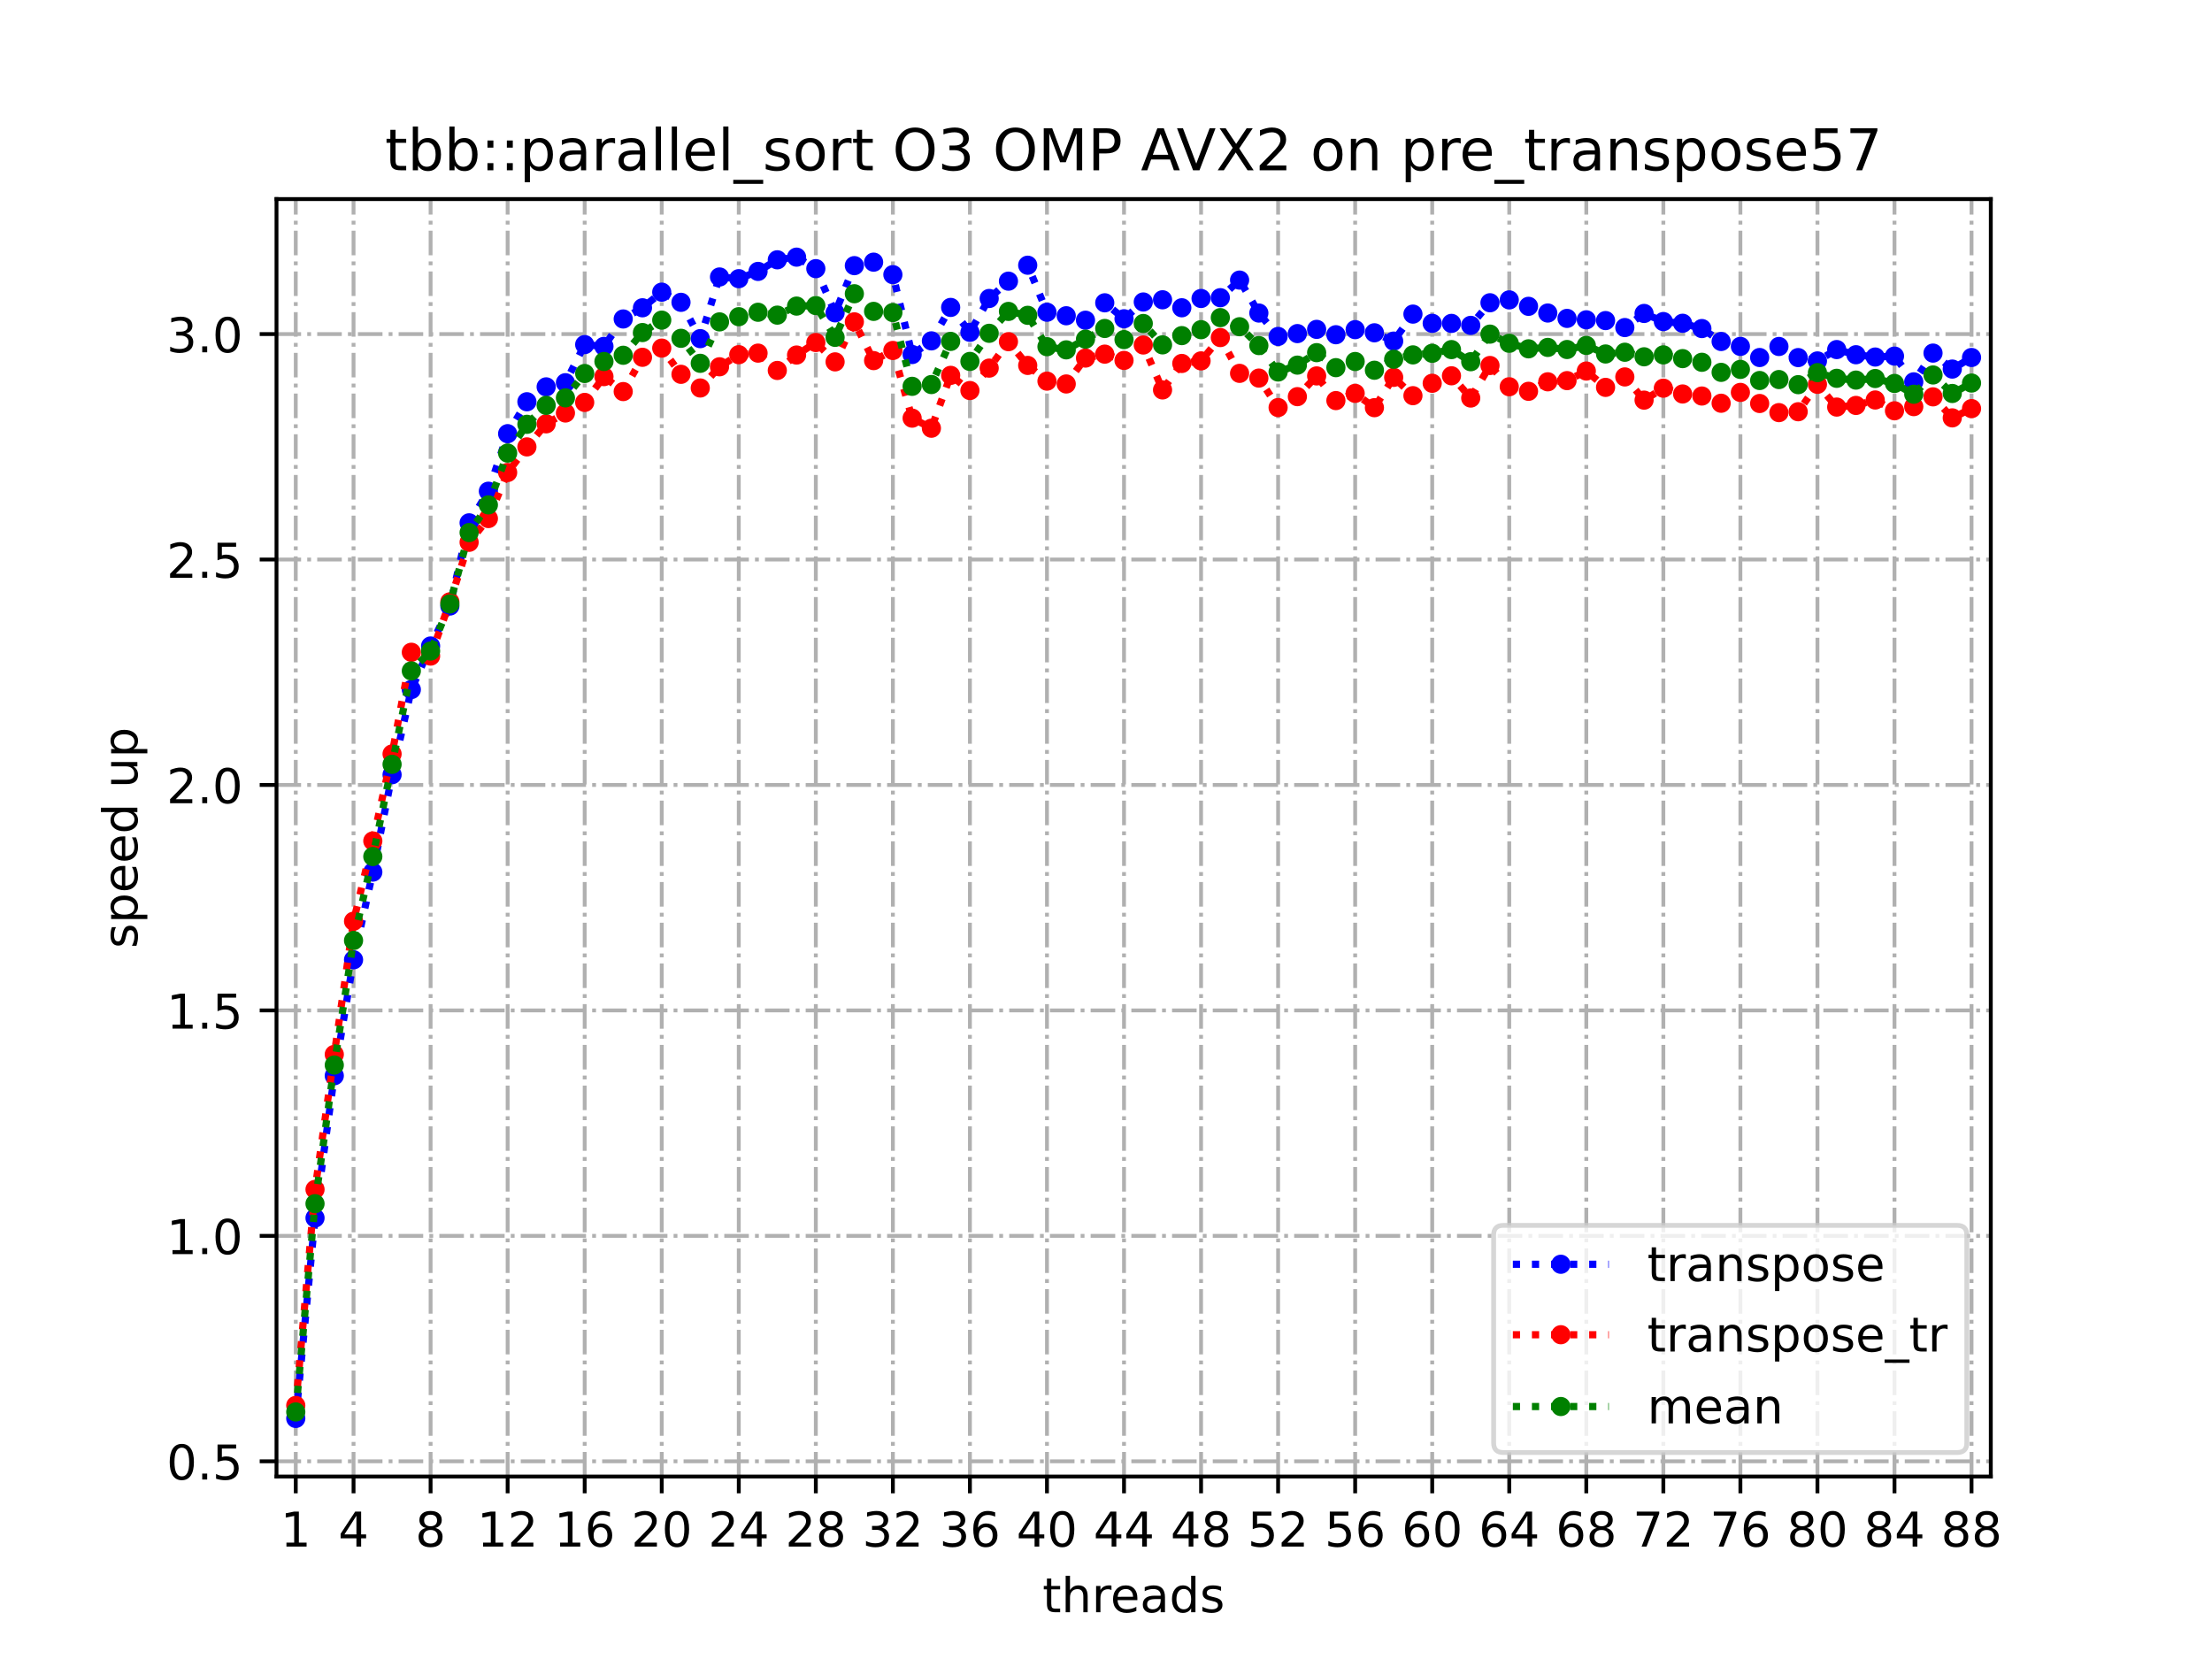 <?xml version="1.0" encoding="utf-8" standalone="no"?>
<!DOCTYPE svg PUBLIC "-//W3C//DTD SVG 1.1//EN"
  "http://www.w3.org/Graphics/SVG/1.1/DTD/svg11.dtd">
<!-- Created with matplotlib (https://matplotlib.org/) -->
<svg height="345.6pt" version="1.1" viewBox="0 0 460.8 345.6" width="460.8pt" xmlns="http://www.w3.org/2000/svg" xmlns:xlink="http://www.w3.org/1999/xlink">
 <defs>
  <style type="text/css">
*{stroke-linecap:butt;stroke-linejoin:round;}
  </style>
 </defs>
 <g id="figure_1">
  <g id="patch_1">
   <path d="M 0 345.6 
L 460.8 345.6 
L 460.8 0 
L 0 0 
z
" style="fill:#ffffff;"/>
  </g>
  <g id="axes_1">
   <g id="patch_2">
    <path d="M 57.6 307.584 
L 414.72 307.584 
L 414.72 41.472 
L 57.6 41.472 
z
" style="fill:#ffffff;"/>
   </g>
   <g id="matplotlib.axis_1">
    <g id="xtick_1">
     <g id="line2d_1">
      <path clip-path="url(#pf20f965159)" d="M 61.613 307.584 
L 61.613 41.472 
" style="fill:none;stroke:#b0b0b0;stroke-dasharray:5.12,1.28,0.8,1.28;stroke-dashoffset:0;stroke-width:0.8;"/>
     </g>
     <g id="line2d_2">
      <defs>
       <path d="M 0 0 
L 0 3.5 
" id="ma49b7305bc" style="stroke:#000000;stroke-width:0.8;"/>
      </defs>
      <g>
       <use style="stroke:#000000;stroke-width:0.8;" x="61.613" xlink:href="#ma49b7305bc" y="307.584"/>
      </g>
     </g>
     <g id="text_1">
      <!-- 1 -->
      <defs>
       <path d="M 12.406 8.297 
L 28.516 8.297 
L 28.516 63.922 
L 10.984 60.406 
L 10.984 69.391 
L 28.422 72.906 
L 38.281 72.906 
L 38.281 8.297 
L 54.391 8.297 
L 54.391 0 
L 12.406 0 
z
" id="DejaVuSans-49"/>
      </defs>
      <g transform="translate(58.431 322.182)scale(0.1 -0.1)">
       <use xlink:href="#DejaVuSans-49"/>
      </g>
     </g>
    </g>
    <g id="xtick_2">
     <g id="line2d_3">
      <path clip-path="url(#pf20f965159)" d="M 73.65 307.584 
L 73.65 41.472 
" style="fill:none;stroke:#b0b0b0;stroke-dasharray:5.12,1.28,0.8,1.28;stroke-dashoffset:0;stroke-width:0.8;"/>
     </g>
     <g id="line2d_4">
      <g>
       <use style="stroke:#000000;stroke-width:0.8;" x="73.65" xlink:href="#ma49b7305bc" y="307.584"/>
      </g>
     </g>
     <g id="text_2">
      <!-- 4 -->
      <defs>
       <path d="M 37.797 64.312 
L 12.891 25.391 
L 37.797 25.391 
z
M 35.203 72.906 
L 47.609 72.906 
L 47.609 25.391 
L 58.016 25.391 
L 58.016 17.188 
L 47.609 17.188 
L 47.609 0 
L 37.797 0 
L 37.797 17.188 
L 4.891 17.188 
L 4.891 26.703 
z
" id="DejaVuSans-52"/>
      </defs>
      <g transform="translate(70.469 322.182)scale(0.1 -0.1)">
       <use xlink:href="#DejaVuSans-52"/>
      </g>
     </g>
    </g>
    <g id="xtick_3">
     <g id="line2d_5">
      <path clip-path="url(#pf20f965159)" d="M 89.701 307.584 
L 89.701 41.472 
" style="fill:none;stroke:#b0b0b0;stroke-dasharray:5.12,1.28,0.8,1.28;stroke-dashoffset:0;stroke-width:0.8;"/>
     </g>
     <g id="line2d_6">
      <g>
       <use style="stroke:#000000;stroke-width:0.8;" x="89.701" xlink:href="#ma49b7305bc" y="307.584"/>
      </g>
     </g>
     <g id="text_3">
      <!-- 8 -->
      <defs>
       <path d="M 31.781 34.625 
Q 24.75 34.625 20.719 30.859 
Q 16.703 27.094 16.703 20.516 
Q 16.703 13.922 20.719 10.156 
Q 24.75 6.391 31.781 6.391 
Q 38.812 6.391 42.859 10.172 
Q 46.922 13.969 46.922 20.516 
Q 46.922 27.094 42.891 30.859 
Q 38.875 34.625 31.781 34.625 
z
M 21.922 38.812 
Q 15.578 40.375 12.031 44.719 
Q 8.5 49.078 8.5 55.328 
Q 8.5 64.062 14.719 69.141 
Q 20.953 74.219 31.781 74.219 
Q 42.672 74.219 48.875 69.141 
Q 55.078 64.062 55.078 55.328 
Q 55.078 49.078 51.531 44.719 
Q 48 40.375 41.703 38.812 
Q 48.828 37.156 52.797 32.312 
Q 56.781 27.484 56.781 20.516 
Q 56.781 9.906 50.312 4.234 
Q 43.844 -1.422 31.781 -1.422 
Q 19.734 -1.422 13.25 4.234 
Q 6.781 9.906 6.781 20.516 
Q 6.781 27.484 10.781 32.312 
Q 14.797 37.156 21.922 38.812 
z
M 18.312 54.391 
Q 18.312 48.734 21.844 45.562 
Q 25.391 42.391 31.781 42.391 
Q 38.141 42.391 41.719 45.562 
Q 45.312 48.734 45.312 54.391 
Q 45.312 60.062 41.719 63.234 
Q 38.141 66.406 31.781 66.406 
Q 25.391 66.406 21.844 63.234 
Q 18.312 60.062 18.312 54.391 
z
" id="DejaVuSans-56"/>
      </defs>
      <g transform="translate(86.519 322.182)scale(0.1 -0.1)">
       <use xlink:href="#DejaVuSans-56"/>
      </g>
     </g>
    </g>
    <g id="xtick_4">
     <g id="line2d_7">
      <path clip-path="url(#pf20f965159)" d="M 105.751 307.584 
L 105.751 41.472 
" style="fill:none;stroke:#b0b0b0;stroke-dasharray:5.12,1.28,0.8,1.28;stroke-dashoffset:0;stroke-width:0.8;"/>
     </g>
     <g id="line2d_8">
      <g>
       <use style="stroke:#000000;stroke-width:0.8;" x="105.751" xlink:href="#ma49b7305bc" y="307.584"/>
      </g>
     </g>
     <g id="text_4">
      <!-- 12 -->
      <defs>
       <path d="M 19.188 8.297 
L 53.609 8.297 
L 53.609 0 
L 7.328 0 
L 7.328 8.297 
Q 12.938 14.109 22.625 23.891 
Q 32.328 33.688 34.812 36.531 
Q 39.547 41.844 41.422 45.531 
Q 43.312 49.219 43.312 52.781 
Q 43.312 58.594 39.234 62.25 
Q 35.156 65.922 28.609 65.922 
Q 23.969 65.922 18.812 64.312 
Q 13.672 62.703 7.812 59.422 
L 7.812 69.391 
Q 13.766 71.781 18.938 73 
Q 24.125 74.219 28.422 74.219 
Q 39.75 74.219 46.484 68.547 
Q 53.219 62.891 53.219 53.422 
Q 53.219 48.922 51.531 44.891 
Q 49.859 40.875 45.406 35.406 
Q 44.188 33.984 37.641 27.219 
Q 31.109 20.453 19.188 8.297 
z
" id="DejaVuSans-50"/>
      </defs>
      <g transform="translate(99.389 322.182)scale(0.1 -0.1)">
       <use xlink:href="#DejaVuSans-49"/>
       <use x="63.623" xlink:href="#DejaVuSans-50"/>
      </g>
     </g>
    </g>
    <g id="xtick_5">
     <g id="line2d_9">
      <path clip-path="url(#pf20f965159)" d="M 121.801 307.584 
L 121.801 41.472 
" style="fill:none;stroke:#b0b0b0;stroke-dasharray:5.12,1.28,0.8,1.28;stroke-dashoffset:0;stroke-width:0.8;"/>
     </g>
     <g id="line2d_10">
      <g>
       <use style="stroke:#000000;stroke-width:0.8;" x="121.801" xlink:href="#ma49b7305bc" y="307.584"/>
      </g>
     </g>
     <g id="text_5">
      <!-- 16 -->
      <defs>
       <path d="M 33.016 40.375 
Q 26.375 40.375 22.484 35.828 
Q 18.609 31.297 18.609 23.391 
Q 18.609 15.531 22.484 10.953 
Q 26.375 6.391 33.016 6.391 
Q 39.656 6.391 43.531 10.953 
Q 47.406 15.531 47.406 23.391 
Q 47.406 31.297 43.531 35.828 
Q 39.656 40.375 33.016 40.375 
z
M 52.594 71.297 
L 52.594 62.312 
Q 48.875 64.062 45.094 64.984 
Q 41.312 65.922 37.594 65.922 
Q 27.828 65.922 22.672 59.328 
Q 17.531 52.734 16.797 39.406 
Q 19.672 43.656 24.016 45.922 
Q 28.375 48.188 33.594 48.188 
Q 44.578 48.188 50.953 41.516 
Q 57.328 34.859 57.328 23.391 
Q 57.328 12.156 50.688 5.359 
Q 44.047 -1.422 33.016 -1.422 
Q 20.359 -1.422 13.672 8.266 
Q 6.984 17.969 6.984 36.375 
Q 6.984 53.656 15.188 63.938 
Q 23.391 74.219 37.203 74.219 
Q 40.922 74.219 44.703 73.484 
Q 48.484 72.75 52.594 71.297 
z
" id="DejaVuSans-54"/>
      </defs>
      <g transform="translate(115.439 322.182)scale(0.1 -0.1)">
       <use xlink:href="#DejaVuSans-49"/>
       <use x="63.623" xlink:href="#DejaVuSans-54"/>
      </g>
     </g>
    </g>
    <g id="xtick_6">
     <g id="line2d_11">
      <path clip-path="url(#pf20f965159)" d="M 137.852 307.584 
L 137.852 41.472 
" style="fill:none;stroke:#b0b0b0;stroke-dasharray:5.12,1.28,0.8,1.28;stroke-dashoffset:0;stroke-width:0.8;"/>
     </g>
     <g id="line2d_12">
      <g>
       <use style="stroke:#000000;stroke-width:0.8;" x="137.852" xlink:href="#ma49b7305bc" y="307.584"/>
      </g>
     </g>
     <g id="text_6">
      <!-- 20 -->
      <defs>
       <path d="M 31.781 66.406 
Q 24.172 66.406 20.328 58.906 
Q 16.5 51.422 16.5 36.375 
Q 16.5 21.391 20.328 13.891 
Q 24.172 6.391 31.781 6.391 
Q 39.453 6.391 43.281 13.891 
Q 47.125 21.391 47.125 36.375 
Q 47.125 51.422 43.281 58.906 
Q 39.453 66.406 31.781 66.406 
z
M 31.781 74.219 
Q 44.047 74.219 50.516 64.516 
Q 56.984 54.828 56.984 36.375 
Q 56.984 17.969 50.516 8.266 
Q 44.047 -1.422 31.781 -1.422 
Q 19.531 -1.422 13.062 8.266 
Q 6.594 17.969 6.594 36.375 
Q 6.594 54.828 13.062 64.516 
Q 19.531 74.219 31.781 74.219 
z
" id="DejaVuSans-48"/>
      </defs>
      <g transform="translate(131.489 322.182)scale(0.1 -0.1)">
       <use xlink:href="#DejaVuSans-50"/>
       <use x="63.623" xlink:href="#DejaVuSans-48"/>
      </g>
     </g>
    </g>
    <g id="xtick_7">
     <g id="line2d_13">
      <path clip-path="url(#pf20f965159)" d="M 153.902 307.584 
L 153.902 41.472 
" style="fill:none;stroke:#b0b0b0;stroke-dasharray:5.12,1.28,0.8,1.28;stroke-dashoffset:0;stroke-width:0.8;"/>
     </g>
     <g id="line2d_14">
      <g>
       <use style="stroke:#000000;stroke-width:0.8;" x="153.902" xlink:href="#ma49b7305bc" y="307.584"/>
      </g>
     </g>
     <g id="text_7">
      <!-- 24 -->
      <g transform="translate(147.54 322.182)scale(0.1 -0.1)">
       <use xlink:href="#DejaVuSans-50"/>
       <use x="63.623" xlink:href="#DejaVuSans-52"/>
      </g>
     </g>
    </g>
    <g id="xtick_8">
     <g id="line2d_15">
      <path clip-path="url(#pf20f965159)" d="M 169.952 307.584 
L 169.952 41.472 
" style="fill:none;stroke:#b0b0b0;stroke-dasharray:5.12,1.28,0.8,1.28;stroke-dashoffset:0;stroke-width:0.8;"/>
     </g>
     <g id="line2d_16">
      <g>
       <use style="stroke:#000000;stroke-width:0.8;" x="169.952" xlink:href="#ma49b7305bc" y="307.584"/>
      </g>
     </g>
     <g id="text_8">
      <!-- 28 -->
      <g transform="translate(163.59 322.182)scale(0.1 -0.1)">
       <use xlink:href="#DejaVuSans-50"/>
       <use x="63.623" xlink:href="#DejaVuSans-56"/>
      </g>
     </g>
    </g>
    <g id="xtick_9">
     <g id="line2d_17">
      <path clip-path="url(#pf20f965159)" d="M 186.003 307.584 
L 186.003 41.472 
" style="fill:none;stroke:#b0b0b0;stroke-dasharray:5.12,1.28,0.8,1.28;stroke-dashoffset:0;stroke-width:0.8;"/>
     </g>
     <g id="line2d_18">
      <g>
       <use style="stroke:#000000;stroke-width:0.8;" x="186.003" xlink:href="#ma49b7305bc" y="307.584"/>
      </g>
     </g>
     <g id="text_9">
      <!-- 32 -->
      <defs>
       <path d="M 40.578 39.312 
Q 47.656 37.797 51.625 33 
Q 55.609 28.219 55.609 21.188 
Q 55.609 10.406 48.188 4.484 
Q 40.766 -1.422 27.094 -1.422 
Q 22.516 -1.422 17.656 -0.516 
Q 12.797 0.391 7.625 2.203 
L 7.625 11.719 
Q 11.719 9.328 16.594 8.109 
Q 21.484 6.891 26.812 6.891 
Q 36.078 6.891 40.938 10.547 
Q 45.797 14.203 45.797 21.188 
Q 45.797 27.641 41.281 31.266 
Q 36.766 34.906 28.719 34.906 
L 20.219 34.906 
L 20.219 43.016 
L 29.109 43.016 
Q 36.375 43.016 40.234 45.922 
Q 44.094 48.828 44.094 54.297 
Q 44.094 59.906 40.109 62.906 
Q 36.141 65.922 28.719 65.922 
Q 24.656 65.922 20.016 65.031 
Q 15.375 64.156 9.812 62.312 
L 9.812 71.094 
Q 15.438 72.656 20.344 73.438 
Q 25.25 74.219 29.594 74.219 
Q 40.828 74.219 47.359 69.109 
Q 53.906 64.016 53.906 55.328 
Q 53.906 49.266 50.438 45.094 
Q 46.969 40.922 40.578 39.312 
z
" id="DejaVuSans-51"/>
      </defs>
      <g transform="translate(179.64 322.182)scale(0.1 -0.1)">
       <use xlink:href="#DejaVuSans-51"/>
       <use x="63.623" xlink:href="#DejaVuSans-50"/>
      </g>
     </g>
    </g>
    <g id="xtick_10">
     <g id="line2d_19">
      <path clip-path="url(#pf20f965159)" d="M 202.053 307.584 
L 202.053 41.472 
" style="fill:none;stroke:#b0b0b0;stroke-dasharray:5.12,1.28,0.8,1.28;stroke-dashoffset:0;stroke-width:0.8;"/>
     </g>
     <g id="line2d_20">
      <g>
       <use style="stroke:#000000;stroke-width:0.8;" x="202.053" xlink:href="#ma49b7305bc" y="307.584"/>
      </g>
     </g>
     <g id="text_10">
      <!-- 36 -->
      <g transform="translate(195.691 322.182)scale(0.1 -0.1)">
       <use xlink:href="#DejaVuSans-51"/>
       <use x="63.623" xlink:href="#DejaVuSans-54"/>
      </g>
     </g>
    </g>
    <g id="xtick_11">
     <g id="line2d_21">
      <path clip-path="url(#pf20f965159)" d="M 218.103 307.584 
L 218.103 41.472 
" style="fill:none;stroke:#b0b0b0;stroke-dasharray:5.12,1.28,0.8,1.28;stroke-dashoffset:0;stroke-width:0.8;"/>
     </g>
     <g id="line2d_22">
      <g>
       <use style="stroke:#000000;stroke-width:0.8;" x="218.103" xlink:href="#ma49b7305bc" y="307.584"/>
      </g>
     </g>
     <g id="text_11">
      <!-- 40 -->
      <g transform="translate(211.741 322.182)scale(0.1 -0.1)">
       <use xlink:href="#DejaVuSans-52"/>
       <use x="63.623" xlink:href="#DejaVuSans-48"/>
      </g>
     </g>
    </g>
    <g id="xtick_12">
     <g id="line2d_23">
      <path clip-path="url(#pf20f965159)" d="M 234.154 307.584 
L 234.154 41.472 
" style="fill:none;stroke:#b0b0b0;stroke-dasharray:5.12,1.28,0.8,1.28;stroke-dashoffset:0;stroke-width:0.8;"/>
     </g>
     <g id="line2d_24">
      <g>
       <use style="stroke:#000000;stroke-width:0.8;" x="234.154" xlink:href="#ma49b7305bc" y="307.584"/>
      </g>
     </g>
     <g id="text_12">
      <!-- 44 -->
      <g transform="translate(227.791 322.182)scale(0.1 -0.1)">
       <use xlink:href="#DejaVuSans-52"/>
       <use x="63.623" xlink:href="#DejaVuSans-52"/>
      </g>
     </g>
    </g>
    <g id="xtick_13">
     <g id="line2d_25">
      <path clip-path="url(#pf20f965159)" d="M 250.204 307.584 
L 250.204 41.472 
" style="fill:none;stroke:#b0b0b0;stroke-dasharray:5.12,1.28,0.8,1.28;stroke-dashoffset:0;stroke-width:0.8;"/>
     </g>
     <g id="line2d_26">
      <g>
       <use style="stroke:#000000;stroke-width:0.8;" x="250.204" xlink:href="#ma49b7305bc" y="307.584"/>
      </g>
     </g>
     <g id="text_13">
      <!-- 48 -->
      <g transform="translate(243.842 322.182)scale(0.1 -0.1)">
       <use xlink:href="#DejaVuSans-52"/>
       <use x="63.623" xlink:href="#DejaVuSans-56"/>
      </g>
     </g>
    </g>
    <g id="xtick_14">
     <g id="line2d_27">
      <path clip-path="url(#pf20f965159)" d="M 266.254 307.584 
L 266.254 41.472 
" style="fill:none;stroke:#b0b0b0;stroke-dasharray:5.12,1.28,0.8,1.28;stroke-dashoffset:0;stroke-width:0.8;"/>
     </g>
     <g id="line2d_28">
      <g>
       <use style="stroke:#000000;stroke-width:0.8;" x="266.254" xlink:href="#ma49b7305bc" y="307.584"/>
      </g>
     </g>
     <g id="text_14">
      <!-- 52 -->
      <defs>
       <path d="M 10.797 72.906 
L 49.516 72.906 
L 49.516 64.594 
L 19.828 64.594 
L 19.828 46.734 
Q 21.969 47.469 24.109 47.828 
Q 26.266 48.188 28.422 48.188 
Q 40.625 48.188 47.75 41.5 
Q 54.891 34.812 54.891 23.391 
Q 54.891 11.625 47.562 5.094 
Q 40.234 -1.422 26.906 -1.422 
Q 22.312 -1.422 17.547 -0.641 
Q 12.797 0.141 7.719 1.703 
L 7.719 11.625 
Q 12.109 9.234 16.797 8.062 
Q 21.484 6.891 26.703 6.891 
Q 35.156 6.891 40.078 11.328 
Q 45.016 15.766 45.016 23.391 
Q 45.016 31 40.078 35.438 
Q 35.156 39.891 26.703 39.891 
Q 22.75 39.891 18.812 39.016 
Q 14.891 38.141 10.797 36.281 
z
" id="DejaVuSans-53"/>
      </defs>
      <g transform="translate(259.892 322.182)scale(0.1 -0.1)">
       <use xlink:href="#DejaVuSans-53"/>
       <use x="63.623" xlink:href="#DejaVuSans-50"/>
      </g>
     </g>
    </g>
    <g id="xtick_15">
     <g id="line2d_29">
      <path clip-path="url(#pf20f965159)" d="M 282.305 307.584 
L 282.305 41.472 
" style="fill:none;stroke:#b0b0b0;stroke-dasharray:5.12,1.28,0.8,1.28;stroke-dashoffset:0;stroke-width:0.8;"/>
     </g>
     <g id="line2d_30">
      <g>
       <use style="stroke:#000000;stroke-width:0.8;" x="282.305" xlink:href="#ma49b7305bc" y="307.584"/>
      </g>
     </g>
     <g id="text_15">
      <!-- 56 -->
      <g transform="translate(275.942 322.182)scale(0.1 -0.1)">
       <use xlink:href="#DejaVuSans-53"/>
       <use x="63.623" xlink:href="#DejaVuSans-54"/>
      </g>
     </g>
    </g>
    <g id="xtick_16">
     <g id="line2d_31">
      <path clip-path="url(#pf20f965159)" d="M 298.355 307.584 
L 298.355 41.472 
" style="fill:none;stroke:#b0b0b0;stroke-dasharray:5.12,1.28,0.8,1.28;stroke-dashoffset:0;stroke-width:0.8;"/>
     </g>
     <g id="line2d_32">
      <g>
       <use style="stroke:#000000;stroke-width:0.8;" x="298.355" xlink:href="#ma49b7305bc" y="307.584"/>
      </g>
     </g>
     <g id="text_16">
      <!-- 60 -->
      <g transform="translate(291.993 322.182)scale(0.1 -0.1)">
       <use xlink:href="#DejaVuSans-54"/>
       <use x="63.623" xlink:href="#DejaVuSans-48"/>
      </g>
     </g>
    </g>
    <g id="xtick_17">
     <g id="line2d_33">
      <path clip-path="url(#pf20f965159)" d="M 314.405 307.584 
L 314.405 41.472 
" style="fill:none;stroke:#b0b0b0;stroke-dasharray:5.12,1.28,0.8,1.28;stroke-dashoffset:0;stroke-width:0.8;"/>
     </g>
     <g id="line2d_34">
      <g>
       <use style="stroke:#000000;stroke-width:0.8;" x="314.405" xlink:href="#ma49b7305bc" y="307.584"/>
      </g>
     </g>
     <g id="text_17">
      <!-- 64 -->
      <g transform="translate(308.043 322.182)scale(0.1 -0.1)">
       <use xlink:href="#DejaVuSans-54"/>
       <use x="63.623" xlink:href="#DejaVuSans-52"/>
      </g>
     </g>
    </g>
    <g id="xtick_18">
     <g id="line2d_35">
      <path clip-path="url(#pf20f965159)" d="M 330.456 307.584 
L 330.456 41.472 
" style="fill:none;stroke:#b0b0b0;stroke-dasharray:5.12,1.28,0.8,1.28;stroke-dashoffset:0;stroke-width:0.8;"/>
     </g>
     <g id="line2d_36">
      <g>
       <use style="stroke:#000000;stroke-width:0.8;" x="330.456" xlink:href="#ma49b7305bc" y="307.584"/>
      </g>
     </g>
     <g id="text_18">
      <!-- 68 -->
      <g transform="translate(324.093 322.182)scale(0.1 -0.1)">
       <use xlink:href="#DejaVuSans-54"/>
       <use x="63.623" xlink:href="#DejaVuSans-56"/>
      </g>
     </g>
    </g>
    <g id="xtick_19">
     <g id="line2d_37">
      <path clip-path="url(#pf20f965159)" d="M 346.506 307.584 
L 346.506 41.472 
" style="fill:none;stroke:#b0b0b0;stroke-dasharray:5.12,1.28,0.8,1.28;stroke-dashoffset:0;stroke-width:0.8;"/>
     </g>
     <g id="line2d_38">
      <g>
       <use style="stroke:#000000;stroke-width:0.8;" x="346.506" xlink:href="#ma49b7305bc" y="307.584"/>
      </g>
     </g>
     <g id="text_19">
      <!-- 72 -->
      <defs>
       <path d="M 8.203 72.906 
L 55.078 72.906 
L 55.078 68.703 
L 28.609 0 
L 18.312 0 
L 43.219 64.594 
L 8.203 64.594 
z
" id="DejaVuSans-55"/>
      </defs>
      <g transform="translate(340.144 322.182)scale(0.1 -0.1)">
       <use xlink:href="#DejaVuSans-55"/>
       <use x="63.623" xlink:href="#DejaVuSans-50"/>
      </g>
     </g>
    </g>
    <g id="xtick_20">
     <g id="line2d_39">
      <path clip-path="url(#pf20f965159)" d="M 362.556 307.584 
L 362.556 41.472 
" style="fill:none;stroke:#b0b0b0;stroke-dasharray:5.12,1.28,0.8,1.28;stroke-dashoffset:0;stroke-width:0.8;"/>
     </g>
     <g id="line2d_40">
      <g>
       <use style="stroke:#000000;stroke-width:0.8;" x="362.556" xlink:href="#ma49b7305bc" y="307.584"/>
      </g>
     </g>
     <g id="text_20">
      <!-- 76 -->
      <g transform="translate(356.194 322.182)scale(0.1 -0.1)">
       <use xlink:href="#DejaVuSans-55"/>
       <use x="63.623" xlink:href="#DejaVuSans-54"/>
      </g>
     </g>
    </g>
    <g id="xtick_21">
     <g id="line2d_41">
      <path clip-path="url(#pf20f965159)" d="M 378.607 307.584 
L 378.607 41.472 
" style="fill:none;stroke:#b0b0b0;stroke-dasharray:5.12,1.28,0.8,1.28;stroke-dashoffset:0;stroke-width:0.8;"/>
     </g>
     <g id="line2d_42">
      <g>
       <use style="stroke:#000000;stroke-width:0.8;" x="378.607" xlink:href="#ma49b7305bc" y="307.584"/>
      </g>
     </g>
     <g id="text_21">
      <!-- 80 -->
      <g transform="translate(372.244 322.182)scale(0.1 -0.1)">
       <use xlink:href="#DejaVuSans-56"/>
       <use x="63.623" xlink:href="#DejaVuSans-48"/>
      </g>
     </g>
    </g>
    <g id="xtick_22">
     <g id="line2d_43">
      <path clip-path="url(#pf20f965159)" d="M 394.657 307.584 
L 394.657 41.472 
" style="fill:none;stroke:#b0b0b0;stroke-dasharray:5.12,1.28,0.8,1.28;stroke-dashoffset:0;stroke-width:0.8;"/>
     </g>
     <g id="line2d_44">
      <g>
       <use style="stroke:#000000;stroke-width:0.8;" x="394.657" xlink:href="#ma49b7305bc" y="307.584"/>
      </g>
     </g>
     <g id="text_22">
      <!-- 84 -->
      <g transform="translate(388.295 322.182)scale(0.1 -0.1)">
       <use xlink:href="#DejaVuSans-56"/>
       <use x="63.623" xlink:href="#DejaVuSans-52"/>
      </g>
     </g>
    </g>
    <g id="xtick_23">
     <g id="line2d_45">
      <path clip-path="url(#pf20f965159)" d="M 410.707 307.584 
L 410.707 41.472 
" style="fill:none;stroke:#b0b0b0;stroke-dasharray:5.12,1.28,0.8,1.28;stroke-dashoffset:0;stroke-width:0.8;"/>
     </g>
     <g id="line2d_46">
      <g>
       <use style="stroke:#000000;stroke-width:0.8;" x="410.707" xlink:href="#ma49b7305bc" y="307.584"/>
      </g>
     </g>
     <g id="text_23">
      <!-- 88 -->
      <g transform="translate(404.345 322.182)scale(0.1 -0.1)">
       <use xlink:href="#DejaVuSans-56"/>
       <use x="63.623" xlink:href="#DejaVuSans-56"/>
      </g>
     </g>
    </g>
    <g id="text_24">
     <!-- threads -->
     <defs>
      <path d="M 18.312 70.219 
L 18.312 54.688 
L 36.812 54.688 
L 36.812 47.703 
L 18.312 47.703 
L 18.312 18.016 
Q 18.312 11.328 20.141 9.422 
Q 21.969 7.516 27.594 7.516 
L 36.812 7.516 
L 36.812 0 
L 27.594 0 
Q 17.188 0 13.234 3.875 
Q 9.281 7.766 9.281 18.016 
L 9.281 47.703 
L 2.688 47.703 
L 2.688 54.688 
L 9.281 54.688 
L 9.281 70.219 
z
" id="DejaVuSans-116"/>
      <path d="M 54.891 33.016 
L 54.891 0 
L 45.906 0 
L 45.906 32.719 
Q 45.906 40.484 42.875 44.328 
Q 39.844 48.188 33.797 48.188 
Q 26.516 48.188 22.312 43.547 
Q 18.109 38.922 18.109 30.906 
L 18.109 0 
L 9.078 0 
L 9.078 75.984 
L 18.109 75.984 
L 18.109 46.188 
Q 21.344 51.125 25.703 53.562 
Q 30.078 56 35.797 56 
Q 45.219 56 50.047 50.172 
Q 54.891 44.344 54.891 33.016 
z
" id="DejaVuSans-104"/>
      <path d="M 41.109 46.297 
Q 39.594 47.172 37.812 47.578 
Q 36.031 48 33.891 48 
Q 26.266 48 22.188 43.047 
Q 18.109 38.094 18.109 28.812 
L 18.109 0 
L 9.078 0 
L 9.078 54.688 
L 18.109 54.688 
L 18.109 46.188 
Q 20.953 51.172 25.484 53.578 
Q 30.031 56 36.531 56 
Q 37.453 56 38.578 55.875 
Q 39.703 55.766 41.062 55.516 
z
" id="DejaVuSans-114"/>
      <path d="M 56.203 29.594 
L 56.203 25.203 
L 14.891 25.203 
Q 15.484 15.922 20.484 11.062 
Q 25.484 6.203 34.422 6.203 
Q 39.594 6.203 44.453 7.469 
Q 49.312 8.734 54.109 11.281 
L 54.109 2.781 
Q 49.266 0.734 44.188 -0.344 
Q 39.109 -1.422 33.891 -1.422 
Q 20.797 -1.422 13.156 6.188 
Q 5.516 13.812 5.516 26.812 
Q 5.516 40.234 12.766 48.109 
Q 20.016 56 32.328 56 
Q 43.359 56 49.781 48.891 
Q 56.203 41.797 56.203 29.594 
z
M 47.219 32.234 
Q 47.125 39.594 43.094 43.984 
Q 39.062 48.391 32.422 48.391 
Q 24.906 48.391 20.391 44.141 
Q 15.875 39.891 15.188 32.172 
z
" id="DejaVuSans-101"/>
      <path d="M 34.281 27.484 
Q 23.391 27.484 19.188 25 
Q 14.984 22.516 14.984 16.5 
Q 14.984 11.719 18.141 8.906 
Q 21.297 6.109 26.703 6.109 
Q 34.188 6.109 38.703 11.406 
Q 43.219 16.703 43.219 25.484 
L 43.219 27.484 
z
M 52.203 31.203 
L 52.203 0 
L 43.219 0 
L 43.219 8.297 
Q 40.141 3.328 35.547 0.953 
Q 30.953 -1.422 24.312 -1.422 
Q 15.922 -1.422 10.953 3.297 
Q 6 8.016 6 15.922 
Q 6 25.141 12.172 29.828 
Q 18.359 34.516 30.609 34.516 
L 43.219 34.516 
L 43.219 35.406 
Q 43.219 41.609 39.141 45 
Q 35.062 48.391 27.688 48.391 
Q 23 48.391 18.547 47.266 
Q 14.109 46.141 10.016 43.891 
L 10.016 52.203 
Q 14.938 54.109 19.578 55.047 
Q 24.219 56 28.609 56 
Q 40.484 56 46.344 49.844 
Q 52.203 43.703 52.203 31.203 
z
" id="DejaVuSans-97"/>
      <path d="M 45.406 46.391 
L 45.406 75.984 
L 54.391 75.984 
L 54.391 0 
L 45.406 0 
L 45.406 8.203 
Q 42.578 3.328 38.25 0.953 
Q 33.938 -1.422 27.875 -1.422 
Q 17.969 -1.422 11.734 6.484 
Q 5.516 14.406 5.516 27.297 
Q 5.516 40.188 11.734 48.094 
Q 17.969 56 27.875 56 
Q 33.938 56 38.25 53.625 
Q 42.578 51.266 45.406 46.391 
z
M 14.797 27.297 
Q 14.797 17.391 18.875 11.75 
Q 22.953 6.109 30.078 6.109 
Q 37.203 6.109 41.297 11.75 
Q 45.406 17.391 45.406 27.297 
Q 45.406 37.203 41.297 42.844 
Q 37.203 48.484 30.078 48.484 
Q 22.953 48.484 18.875 42.844 
Q 14.797 37.203 14.797 27.297 
z
" id="DejaVuSans-100"/>
      <path d="M 44.281 53.078 
L 44.281 44.578 
Q 40.484 46.531 36.375 47.5 
Q 32.281 48.484 27.875 48.484 
Q 21.188 48.484 17.844 46.438 
Q 14.5 44.391 14.5 40.281 
Q 14.5 37.156 16.891 35.375 
Q 19.281 33.594 26.516 31.984 
L 29.594 31.297 
Q 39.156 29.25 43.188 25.516 
Q 47.219 21.781 47.219 15.094 
Q 47.219 7.469 41.188 3.016 
Q 35.156 -1.422 24.609 -1.422 
Q 20.219 -1.422 15.453 -0.562 
Q 10.688 0.297 5.422 2 
L 5.422 11.281 
Q 10.406 8.688 15.234 7.391 
Q 20.062 6.109 24.812 6.109 
Q 31.156 6.109 34.562 8.281 
Q 37.984 10.453 37.984 14.406 
Q 37.984 18.062 35.516 20.016 
Q 33.062 21.969 24.703 23.781 
L 21.578 24.516 
Q 13.234 26.266 9.516 29.906 
Q 5.812 33.547 5.812 39.891 
Q 5.812 47.609 11.281 51.797 
Q 16.75 56 26.812 56 
Q 31.781 56 36.172 55.266 
Q 40.578 54.547 44.281 53.078 
z
" id="DejaVuSans-115"/>
     </defs>
     <g transform="translate(217.169 335.861)scale(0.1 -0.1)">
      <use xlink:href="#DejaVuSans-116"/>
      <use x="39.209" xlink:href="#DejaVuSans-104"/>
      <use x="102.588" xlink:href="#DejaVuSans-114"/>
      <use x="141.451" xlink:href="#DejaVuSans-101"/>
      <use x="202.975" xlink:href="#DejaVuSans-97"/>
      <use x="264.254" xlink:href="#DejaVuSans-100"/>
      <use x="327.73" xlink:href="#DejaVuSans-115"/>
     </g>
    </g>
   </g>
   <g id="matplotlib.axis_2">
    <g id="ytick_1">
     <g id="line2d_47">
      <path clip-path="url(#pf20f965159)" d="M 57.6 304.413 
L 414.72 304.413 
" style="fill:none;stroke:#b0b0b0;stroke-dasharray:5.12,1.28,0.8,1.28;stroke-dashoffset:0;stroke-width:0.8;"/>
     </g>
     <g id="line2d_48">
      <defs>
       <path d="M 0 0 
L -3.5 0 
" id="m924d95fd2b" style="stroke:#000000;stroke-width:0.8;"/>
      </defs>
      <g>
       <use style="stroke:#000000;stroke-width:0.8;" x="57.6" xlink:href="#m924d95fd2b" y="304.413"/>
      </g>
     </g>
     <g id="text_25">
      <!-- 0.5 -->
      <defs>
       <path d="M 10.688 12.406 
L 21 12.406 
L 21 0 
L 10.688 0 
z
" id="DejaVuSans-46"/>
      </defs>
      <g transform="translate(34.697 308.213)scale(0.1 -0.1)">
       <use xlink:href="#DejaVuSans-48"/>
       <use x="63.623" xlink:href="#DejaVuSans-46"/>
       <use x="95.41" xlink:href="#DejaVuSans-53"/>
      </g>
     </g>
    </g>
    <g id="ytick_2">
     <g id="line2d_49">
      <path clip-path="url(#pf20f965159)" d="M 57.6 257.449 
L 414.72 257.449 
" style="fill:none;stroke:#b0b0b0;stroke-dasharray:5.12,1.28,0.8,1.28;stroke-dashoffset:0;stroke-width:0.8;"/>
     </g>
     <g id="line2d_50">
      <g>
       <use style="stroke:#000000;stroke-width:0.8;" x="57.6" xlink:href="#m924d95fd2b" y="257.449"/>
      </g>
     </g>
     <g id="text_26">
      <!-- 1.0 -->
      <g transform="translate(34.697 261.249)scale(0.1 -0.1)">
       <use xlink:href="#DejaVuSans-49"/>
       <use x="63.623" xlink:href="#DejaVuSans-46"/>
       <use x="95.41" xlink:href="#DejaVuSans-48"/>
      </g>
     </g>
    </g>
    <g id="ytick_3">
     <g id="line2d_51">
      <path clip-path="url(#pf20f965159)" d="M 57.6 210.485 
L 414.72 210.485 
" style="fill:none;stroke:#b0b0b0;stroke-dasharray:5.12,1.28,0.8,1.28;stroke-dashoffset:0;stroke-width:0.8;"/>
     </g>
     <g id="line2d_52">
      <g>
       <use style="stroke:#000000;stroke-width:0.8;" x="57.6" xlink:href="#m924d95fd2b" y="210.485"/>
      </g>
     </g>
     <g id="text_27">
      <!-- 1.5 -->
      <g transform="translate(34.697 214.284)scale(0.1 -0.1)">
       <use xlink:href="#DejaVuSans-49"/>
       <use x="63.623" xlink:href="#DejaVuSans-46"/>
       <use x="95.41" xlink:href="#DejaVuSans-53"/>
      </g>
     </g>
    </g>
    <g id="ytick_4">
     <g id="line2d_53">
      <path clip-path="url(#pf20f965159)" d="M 57.6 163.521 
L 414.72 163.521 
" style="fill:none;stroke:#b0b0b0;stroke-dasharray:5.12,1.28,0.8,1.28;stroke-dashoffset:0;stroke-width:0.8;"/>
     </g>
     <g id="line2d_54">
      <g>
       <use style="stroke:#000000;stroke-width:0.8;" x="57.6" xlink:href="#m924d95fd2b" y="163.521"/>
      </g>
     </g>
     <g id="text_28">
      <!-- 2.0 -->
      <g transform="translate(34.697 167.32)scale(0.1 -0.1)">
       <use xlink:href="#DejaVuSans-50"/>
       <use x="63.623" xlink:href="#DejaVuSans-46"/>
       <use x="95.41" xlink:href="#DejaVuSans-48"/>
      </g>
     </g>
    </g>
    <g id="ytick_5">
     <g id="line2d_55">
      <path clip-path="url(#pf20f965159)" d="M 57.6 116.557 
L 414.72 116.557 
" style="fill:none;stroke:#b0b0b0;stroke-dasharray:5.12,1.28,0.8,1.28;stroke-dashoffset:0;stroke-width:0.8;"/>
     </g>
     <g id="line2d_56">
      <g>
       <use style="stroke:#000000;stroke-width:0.8;" x="57.6" xlink:href="#m924d95fd2b" y="116.557"/>
      </g>
     </g>
     <g id="text_29">
      <!-- 2.5 -->
      <g transform="translate(34.697 120.356)scale(0.1 -0.1)">
       <use xlink:href="#DejaVuSans-50"/>
       <use x="63.623" xlink:href="#DejaVuSans-46"/>
       <use x="95.41" xlink:href="#DejaVuSans-53"/>
      </g>
     </g>
    </g>
    <g id="ytick_6">
     <g id="line2d_57">
      <path clip-path="url(#pf20f965159)" d="M 57.6 69.593 
L 414.72 69.593 
" style="fill:none;stroke:#b0b0b0;stroke-dasharray:5.12,1.28,0.8,1.28;stroke-dashoffset:0;stroke-width:0.8;"/>
     </g>
     <g id="line2d_58">
      <g>
       <use style="stroke:#000000;stroke-width:0.8;" x="57.6" xlink:href="#m924d95fd2b" y="69.593"/>
      </g>
     </g>
     <g id="text_30">
      <!-- 3.0 -->
      <g transform="translate(34.697 73.392)scale(0.1 -0.1)">
       <use xlink:href="#DejaVuSans-51"/>
       <use x="63.623" xlink:href="#DejaVuSans-46"/>
       <use x="95.41" xlink:href="#DejaVuSans-48"/>
      </g>
     </g>
    </g>
    <g id="text_31">
     <!-- speed up -->
     <defs>
      <path d="M 18.109 8.203 
L 18.109 -20.797 
L 9.078 -20.797 
L 9.078 54.688 
L 18.109 54.688 
L 18.109 46.391 
Q 20.953 51.266 25.266 53.625 
Q 29.594 56 35.594 56 
Q 45.562 56 51.781 48.094 
Q 58.016 40.188 58.016 27.297 
Q 58.016 14.406 51.781 6.484 
Q 45.562 -1.422 35.594 -1.422 
Q 29.594 -1.422 25.266 0.953 
Q 20.953 3.328 18.109 8.203 
z
M 48.688 27.297 
Q 48.688 37.203 44.609 42.844 
Q 40.531 48.484 33.406 48.484 
Q 26.266 48.484 22.188 42.844 
Q 18.109 37.203 18.109 27.297 
Q 18.109 17.391 22.188 11.75 
Q 26.266 6.109 33.406 6.109 
Q 40.531 6.109 44.609 11.75 
Q 48.688 17.391 48.688 27.297 
z
" id="DejaVuSans-112"/>
      <path id="DejaVuSans-32"/>
      <path d="M 8.5 21.578 
L 8.5 54.688 
L 17.484 54.688 
L 17.484 21.922 
Q 17.484 14.156 20.5 10.266 
Q 23.531 6.391 29.594 6.391 
Q 36.859 6.391 41.078 11.031 
Q 45.312 15.672 45.312 23.688 
L 45.312 54.688 
L 54.297 54.688 
L 54.297 0 
L 45.312 0 
L 45.312 8.406 
Q 42.047 3.422 37.719 1 
Q 33.406 -1.422 27.688 -1.422 
Q 18.266 -1.422 13.375 4.438 
Q 8.5 10.297 8.5 21.578 
z
M 31.109 56 
z
" id="DejaVuSans-117"/>
     </defs>
     <g transform="translate(28.617 197.566)rotate(-90)scale(0.1 -0.1)">
      <use xlink:href="#DejaVuSans-115"/>
      <use x="52.1" xlink:href="#DejaVuSans-112"/>
      <use x="115.576" xlink:href="#DejaVuSans-101"/>
      <use x="177.1" xlink:href="#DejaVuSans-101"/>
      <use x="238.623" xlink:href="#DejaVuSans-100"/>
      <use x="302.1" xlink:href="#DejaVuSans-32"/>
      <use x="333.887" xlink:href="#DejaVuSans-117"/>
      <use x="397.266" xlink:href="#DejaVuSans-112"/>
     </g>
    </g>
   </g>
   <g id="line2d_59">
    <path clip-path="url(#pf20f965159)" d="M 61.613 295.488 
L 65.625 253.723 
L 69.638 224.096 
L 73.65 199.942 
L 77.663 181.672 
L 81.676 161.388 
L 85.688 143.647 
L 89.701 134.573 
L 93.713 126.247 
L 97.726 108.917 
L 101.738 102.331 
L 105.751 90.35 
L 109.764 83.693 
L 113.776 80.593 
L 117.789 79.728 
L 121.801 71.787 
L 125.814 72.156 
L 129.827 66.449 
L 133.839 64.118 
L 137.852 60.862 
L 141.864 62.98 
L 145.877 70.544 
L 149.889 57.7 
L 153.902 58.054 
L 157.915 56.54 
L 161.927 54.121 
L 165.94 53.568 
L 169.952 55.963 
L 173.965 65.172 
L 177.978 55.337 
L 181.99 54.612 
L 186.003 57.214 
L 190.015 73.855 
L 194.028 71.009 
L 198.04 64.042 
L 202.053 69.228 
L 206.066 62.179 
L 210.078 58.573 
L 214.091 55.25 
L 218.103 65.043 
L 222.116 65.778 
L 226.129 66.71 
L 230.141 63.08 
L 234.154 66.406 
L 238.166 62.91 
L 242.179 62.451 
L 246.191 64.114 
L 250.204 62.18 
L 254.217 62.016 
L 258.229 58.347 
L 262.242 65.213 
L 266.254 70.088 
L 270.267 69.494 
L 274.28 68.614 
L 278.292 69.73 
L 282.305 68.671 
L 286.317 69.328 
L 290.33 71.059 
L 294.342 65.435 
L 298.355 67.355 
L 302.368 67.369 
L 306.38 67.781 
L 310.393 63.07 
L 314.405 62.476 
L 318.418 63.814 
L 322.431 65.209 
L 326.443 66.328 
L 330.456 66.625 
L 334.468 66.783 
L 338.481 68.237 
L 342.493 65.298 
L 346.506 66.99 
L 350.519 67.342 
L 354.531 68.445 
L 358.544 71.138 
L 362.556 72.16 
L 366.569 74.478 
L 370.582 72.179 
L 374.594 74.493 
L 378.607 75.189 
L 382.619 72.822 
L 386.632 73.898 
L 390.644 74.377 
L 394.657 74.182 
L 398.67 79.546 
L 402.682 73.556 
L 406.695 76.884 
L 410.707 74.473 
" style="fill:none;stroke:#0000ff;stroke-dasharray:1.5,2.475;stroke-dashoffset:0;stroke-width:1.5;"/>
    <defs>
     <path d="M 0 1.5 
C 0.398 1.5 0.779 1.342 1.061 1.061 
C 1.342 0.779 1.5 0.398 1.5 0 
C 1.5 -0.398 1.342 -0.779 1.061 -1.061 
C 0.779 -1.342 0.398 -1.5 0 -1.5 
C -0.398 -1.5 -0.779 -1.342 -1.061 -1.061 
C -1.342 -0.779 -1.5 -0.398 -1.5 0 
C -1.5 0.398 -1.342 0.779 -1.061 1.061 
C -0.779 1.342 -0.398 1.5 0 1.5 
z
" id="m15b5b7fcf8" style="stroke:#0000ff;"/>
    </defs>
    <g clip-path="url(#pf20f965159)">
     <use style="fill:#0000ff;stroke:#0000ff;" x="61.613" xlink:href="#m15b5b7fcf8" y="295.488"/>
     <use style="fill:#0000ff;stroke:#0000ff;" x="65.625" xlink:href="#m15b5b7fcf8" y="253.723"/>
     <use style="fill:#0000ff;stroke:#0000ff;" x="69.638" xlink:href="#m15b5b7fcf8" y="224.096"/>
     <use style="fill:#0000ff;stroke:#0000ff;" x="73.65" xlink:href="#m15b5b7fcf8" y="199.942"/>
     <use style="fill:#0000ff;stroke:#0000ff;" x="77.663" xlink:href="#m15b5b7fcf8" y="181.672"/>
     <use style="fill:#0000ff;stroke:#0000ff;" x="81.676" xlink:href="#m15b5b7fcf8" y="161.388"/>
     <use style="fill:#0000ff;stroke:#0000ff;" x="85.688" xlink:href="#m15b5b7fcf8" y="143.647"/>
     <use style="fill:#0000ff;stroke:#0000ff;" x="89.701" xlink:href="#m15b5b7fcf8" y="134.573"/>
     <use style="fill:#0000ff;stroke:#0000ff;" x="93.713" xlink:href="#m15b5b7fcf8" y="126.247"/>
     <use style="fill:#0000ff;stroke:#0000ff;" x="97.726" xlink:href="#m15b5b7fcf8" y="108.917"/>
     <use style="fill:#0000ff;stroke:#0000ff;" x="101.738" xlink:href="#m15b5b7fcf8" y="102.331"/>
     <use style="fill:#0000ff;stroke:#0000ff;" x="105.751" xlink:href="#m15b5b7fcf8" y="90.35"/>
     <use style="fill:#0000ff;stroke:#0000ff;" x="109.764" xlink:href="#m15b5b7fcf8" y="83.693"/>
     <use style="fill:#0000ff;stroke:#0000ff;" x="113.776" xlink:href="#m15b5b7fcf8" y="80.593"/>
     <use style="fill:#0000ff;stroke:#0000ff;" x="117.789" xlink:href="#m15b5b7fcf8" y="79.728"/>
     <use style="fill:#0000ff;stroke:#0000ff;" x="121.801" xlink:href="#m15b5b7fcf8" y="71.787"/>
     <use style="fill:#0000ff;stroke:#0000ff;" x="125.814" xlink:href="#m15b5b7fcf8" y="72.156"/>
     <use style="fill:#0000ff;stroke:#0000ff;" x="129.827" xlink:href="#m15b5b7fcf8" y="66.449"/>
     <use style="fill:#0000ff;stroke:#0000ff;" x="133.839" xlink:href="#m15b5b7fcf8" y="64.118"/>
     <use style="fill:#0000ff;stroke:#0000ff;" x="137.852" xlink:href="#m15b5b7fcf8" y="60.862"/>
     <use style="fill:#0000ff;stroke:#0000ff;" x="141.864" xlink:href="#m15b5b7fcf8" y="62.98"/>
     <use style="fill:#0000ff;stroke:#0000ff;" x="145.877" xlink:href="#m15b5b7fcf8" y="70.544"/>
     <use style="fill:#0000ff;stroke:#0000ff;" x="149.889" xlink:href="#m15b5b7fcf8" y="57.7"/>
     <use style="fill:#0000ff;stroke:#0000ff;" x="153.902" xlink:href="#m15b5b7fcf8" y="58.054"/>
     <use style="fill:#0000ff;stroke:#0000ff;" x="157.915" xlink:href="#m15b5b7fcf8" y="56.54"/>
     <use style="fill:#0000ff;stroke:#0000ff;" x="161.927" xlink:href="#m15b5b7fcf8" y="54.121"/>
     <use style="fill:#0000ff;stroke:#0000ff;" x="165.94" xlink:href="#m15b5b7fcf8" y="53.568"/>
     <use style="fill:#0000ff;stroke:#0000ff;" x="169.952" xlink:href="#m15b5b7fcf8" y="55.963"/>
     <use style="fill:#0000ff;stroke:#0000ff;" x="173.965" xlink:href="#m15b5b7fcf8" y="65.172"/>
     <use style="fill:#0000ff;stroke:#0000ff;" x="177.978" xlink:href="#m15b5b7fcf8" y="55.337"/>
     <use style="fill:#0000ff;stroke:#0000ff;" x="181.99" xlink:href="#m15b5b7fcf8" y="54.612"/>
     <use style="fill:#0000ff;stroke:#0000ff;" x="186.003" xlink:href="#m15b5b7fcf8" y="57.214"/>
     <use style="fill:#0000ff;stroke:#0000ff;" x="190.015" xlink:href="#m15b5b7fcf8" y="73.855"/>
     <use style="fill:#0000ff;stroke:#0000ff;" x="194.028" xlink:href="#m15b5b7fcf8" y="71.009"/>
     <use style="fill:#0000ff;stroke:#0000ff;" x="198.04" xlink:href="#m15b5b7fcf8" y="64.042"/>
     <use style="fill:#0000ff;stroke:#0000ff;" x="202.053" xlink:href="#m15b5b7fcf8" y="69.228"/>
     <use style="fill:#0000ff;stroke:#0000ff;" x="206.066" xlink:href="#m15b5b7fcf8" y="62.179"/>
     <use style="fill:#0000ff;stroke:#0000ff;" x="210.078" xlink:href="#m15b5b7fcf8" y="58.573"/>
     <use style="fill:#0000ff;stroke:#0000ff;" x="214.091" xlink:href="#m15b5b7fcf8" y="55.25"/>
     <use style="fill:#0000ff;stroke:#0000ff;" x="218.103" xlink:href="#m15b5b7fcf8" y="65.043"/>
     <use style="fill:#0000ff;stroke:#0000ff;" x="222.116" xlink:href="#m15b5b7fcf8" y="65.778"/>
     <use style="fill:#0000ff;stroke:#0000ff;" x="226.129" xlink:href="#m15b5b7fcf8" y="66.71"/>
     <use style="fill:#0000ff;stroke:#0000ff;" x="230.141" xlink:href="#m15b5b7fcf8" y="63.08"/>
     <use style="fill:#0000ff;stroke:#0000ff;" x="234.154" xlink:href="#m15b5b7fcf8" y="66.406"/>
     <use style="fill:#0000ff;stroke:#0000ff;" x="238.166" xlink:href="#m15b5b7fcf8" y="62.91"/>
     <use style="fill:#0000ff;stroke:#0000ff;" x="242.179" xlink:href="#m15b5b7fcf8" y="62.451"/>
     <use style="fill:#0000ff;stroke:#0000ff;" x="246.191" xlink:href="#m15b5b7fcf8" y="64.114"/>
     <use style="fill:#0000ff;stroke:#0000ff;" x="250.204" xlink:href="#m15b5b7fcf8" y="62.18"/>
     <use style="fill:#0000ff;stroke:#0000ff;" x="254.217" xlink:href="#m15b5b7fcf8" y="62.016"/>
     <use style="fill:#0000ff;stroke:#0000ff;" x="258.229" xlink:href="#m15b5b7fcf8" y="58.347"/>
     <use style="fill:#0000ff;stroke:#0000ff;" x="262.242" xlink:href="#m15b5b7fcf8" y="65.213"/>
     <use style="fill:#0000ff;stroke:#0000ff;" x="266.254" xlink:href="#m15b5b7fcf8" y="70.088"/>
     <use style="fill:#0000ff;stroke:#0000ff;" x="270.267" xlink:href="#m15b5b7fcf8" y="69.494"/>
     <use style="fill:#0000ff;stroke:#0000ff;" x="274.28" xlink:href="#m15b5b7fcf8" y="68.614"/>
     <use style="fill:#0000ff;stroke:#0000ff;" x="278.292" xlink:href="#m15b5b7fcf8" y="69.73"/>
     <use style="fill:#0000ff;stroke:#0000ff;" x="282.305" xlink:href="#m15b5b7fcf8" y="68.671"/>
     <use style="fill:#0000ff;stroke:#0000ff;" x="286.317" xlink:href="#m15b5b7fcf8" y="69.328"/>
     <use style="fill:#0000ff;stroke:#0000ff;" x="290.33" xlink:href="#m15b5b7fcf8" y="71.059"/>
     <use style="fill:#0000ff;stroke:#0000ff;" x="294.342" xlink:href="#m15b5b7fcf8" y="65.435"/>
     <use style="fill:#0000ff;stroke:#0000ff;" x="298.355" xlink:href="#m15b5b7fcf8" y="67.355"/>
     <use style="fill:#0000ff;stroke:#0000ff;" x="302.368" xlink:href="#m15b5b7fcf8" y="67.369"/>
     <use style="fill:#0000ff;stroke:#0000ff;" x="306.38" xlink:href="#m15b5b7fcf8" y="67.781"/>
     <use style="fill:#0000ff;stroke:#0000ff;" x="310.393" xlink:href="#m15b5b7fcf8" y="63.07"/>
     <use style="fill:#0000ff;stroke:#0000ff;" x="314.405" xlink:href="#m15b5b7fcf8" y="62.476"/>
     <use style="fill:#0000ff;stroke:#0000ff;" x="318.418" xlink:href="#m15b5b7fcf8" y="63.814"/>
     <use style="fill:#0000ff;stroke:#0000ff;" x="322.431" xlink:href="#m15b5b7fcf8" y="65.209"/>
     <use style="fill:#0000ff;stroke:#0000ff;" x="326.443" xlink:href="#m15b5b7fcf8" y="66.328"/>
     <use style="fill:#0000ff;stroke:#0000ff;" x="330.456" xlink:href="#m15b5b7fcf8" y="66.625"/>
     <use style="fill:#0000ff;stroke:#0000ff;" x="334.468" xlink:href="#m15b5b7fcf8" y="66.783"/>
     <use style="fill:#0000ff;stroke:#0000ff;" x="338.481" xlink:href="#m15b5b7fcf8" y="68.237"/>
     <use style="fill:#0000ff;stroke:#0000ff;" x="342.493" xlink:href="#m15b5b7fcf8" y="65.298"/>
     <use style="fill:#0000ff;stroke:#0000ff;" x="346.506" xlink:href="#m15b5b7fcf8" y="66.99"/>
     <use style="fill:#0000ff;stroke:#0000ff;" x="350.519" xlink:href="#m15b5b7fcf8" y="67.342"/>
     <use style="fill:#0000ff;stroke:#0000ff;" x="354.531" xlink:href="#m15b5b7fcf8" y="68.445"/>
     <use style="fill:#0000ff;stroke:#0000ff;" x="358.544" xlink:href="#m15b5b7fcf8" y="71.138"/>
     <use style="fill:#0000ff;stroke:#0000ff;" x="362.556" xlink:href="#m15b5b7fcf8" y="72.16"/>
     <use style="fill:#0000ff;stroke:#0000ff;" x="366.569" xlink:href="#m15b5b7fcf8" y="74.478"/>
     <use style="fill:#0000ff;stroke:#0000ff;" x="370.582" xlink:href="#m15b5b7fcf8" y="72.179"/>
     <use style="fill:#0000ff;stroke:#0000ff;" x="374.594" xlink:href="#m15b5b7fcf8" y="74.493"/>
     <use style="fill:#0000ff;stroke:#0000ff;" x="378.607" xlink:href="#m15b5b7fcf8" y="75.189"/>
     <use style="fill:#0000ff;stroke:#0000ff;" x="382.619" xlink:href="#m15b5b7fcf8" y="72.822"/>
     <use style="fill:#0000ff;stroke:#0000ff;" x="386.632" xlink:href="#m15b5b7fcf8" y="73.898"/>
     <use style="fill:#0000ff;stroke:#0000ff;" x="390.644" xlink:href="#m15b5b7fcf8" y="74.377"/>
     <use style="fill:#0000ff;stroke:#0000ff;" x="394.657" xlink:href="#m15b5b7fcf8" y="74.182"/>
     <use style="fill:#0000ff;stroke:#0000ff;" x="398.67" xlink:href="#m15b5b7fcf8" y="79.546"/>
     <use style="fill:#0000ff;stroke:#0000ff;" x="402.682" xlink:href="#m15b5b7fcf8" y="73.556"/>
     <use style="fill:#0000ff;stroke:#0000ff;" x="406.695" xlink:href="#m15b5b7fcf8" y="76.884"/>
     <use style="fill:#0000ff;stroke:#0000ff;" x="410.707" xlink:href="#m15b5b7fcf8" y="74.473"/>
    </g>
   </g>
   <g id="line2d_60">
    <path clip-path="url(#pf20f965159)" d="M 61.613 292.785 
L 65.625 247.781 
L 69.638 219.652 
L 73.65 191.906 
L 77.663 175.192 
L 81.676 157.065 
L 85.688 135.88 
L 89.701 136.673 
L 93.713 125.379 
L 97.726 112.97 
L 101.738 108.023 
L 105.751 98.433 
L 109.764 93.096 
L 113.776 88.293 
L 117.789 86.034 
L 121.801 83.832 
L 125.814 78.456 
L 129.827 81.572 
L 133.839 74.432 
L 137.852 72.517 
L 141.864 77.977 
L 145.877 80.826 
L 149.889 76.409 
L 153.902 73.889 
L 157.915 73.562 
L 161.927 77.172 
L 165.94 73.96 
L 169.952 71.352 
L 173.965 75.384 
L 177.978 67.048 
L 181.99 75.121 
L 186.003 73.008 
L 190.015 87.107 
L 194.028 89.206 
L 198.04 78.195 
L 202.053 81.353 
L 206.066 76.686 
L 210.078 71.177 
L 214.091 76.124 
L 218.103 79.398 
L 222.116 79.987 
L 226.129 74.59 
L 230.141 73.773 
L 234.154 75.084 
L 238.166 71.87 
L 242.179 81.231 
L 246.191 75.715 
L 250.204 75.178 
L 254.217 70.322 
L 258.229 77.778 
L 262.242 78.763 
L 266.254 84.899 
L 270.267 82.629 
L 274.28 78.312 
L 278.292 83.448 
L 282.305 81.943 
L 286.317 84.927 
L 290.33 78.611 
L 294.342 82.426 
L 298.355 79.844 
L 302.368 78.285 
L 306.38 82.919 
L 310.393 76.138 
L 314.405 80.563 
L 318.418 81.517 
L 322.431 79.537 
L 326.443 79.291 
L 330.456 77.293 
L 334.468 80.698 
L 338.481 78.521 
L 342.493 83.356 
L 346.506 80.867 
L 350.519 82.072 
L 354.531 82.498 
L 358.544 84.002 
L 362.556 81.745 
L 366.569 84.056 
L 370.582 85.956 
L 374.594 85.773 
L 378.607 80.061 
L 382.619 84.801 
L 386.632 84.46 
L 390.644 83.325 
L 394.657 85.576 
L 398.67 84.708 
L 402.682 82.671 
L 406.695 87.051 
L 410.707 85.121 
" style="fill:none;stroke:#ff0000;stroke-dasharray:1.5,2.475;stroke-dashoffset:0;stroke-width:1.5;"/>
    <defs>
     <path d="M 0 1.5 
C 0.398 1.5 0.779 1.342 1.061 1.061 
C 1.342 0.779 1.5 0.398 1.5 0 
C 1.5 -0.398 1.342 -0.779 1.061 -1.061 
C 0.779 -1.342 0.398 -1.5 0 -1.5 
C -0.398 -1.5 -0.779 -1.342 -1.061 -1.061 
C -1.342 -0.779 -1.5 -0.398 -1.5 0 
C -1.5 0.398 -1.342 0.779 -1.061 1.061 
C -0.779 1.342 -0.398 1.5 0 1.5 
z
" id="m17424fea50" style="stroke:#ff0000;"/>
    </defs>
    <g clip-path="url(#pf20f965159)">
     <use style="fill:#ff0000;stroke:#ff0000;" x="61.613" xlink:href="#m17424fea50" y="292.785"/>
     <use style="fill:#ff0000;stroke:#ff0000;" x="65.625" xlink:href="#m17424fea50" y="247.781"/>
     <use style="fill:#ff0000;stroke:#ff0000;" x="69.638" xlink:href="#m17424fea50" y="219.652"/>
     <use style="fill:#ff0000;stroke:#ff0000;" x="73.65" xlink:href="#m17424fea50" y="191.906"/>
     <use style="fill:#ff0000;stroke:#ff0000;" x="77.663" xlink:href="#m17424fea50" y="175.192"/>
     <use style="fill:#ff0000;stroke:#ff0000;" x="81.676" xlink:href="#m17424fea50" y="157.065"/>
     <use style="fill:#ff0000;stroke:#ff0000;" x="85.688" xlink:href="#m17424fea50" y="135.88"/>
     <use style="fill:#ff0000;stroke:#ff0000;" x="89.701" xlink:href="#m17424fea50" y="136.673"/>
     <use style="fill:#ff0000;stroke:#ff0000;" x="93.713" xlink:href="#m17424fea50" y="125.379"/>
     <use style="fill:#ff0000;stroke:#ff0000;" x="97.726" xlink:href="#m17424fea50" y="112.97"/>
     <use style="fill:#ff0000;stroke:#ff0000;" x="101.738" xlink:href="#m17424fea50" y="108.023"/>
     <use style="fill:#ff0000;stroke:#ff0000;" x="105.751" xlink:href="#m17424fea50" y="98.433"/>
     <use style="fill:#ff0000;stroke:#ff0000;" x="109.764" xlink:href="#m17424fea50" y="93.096"/>
     <use style="fill:#ff0000;stroke:#ff0000;" x="113.776" xlink:href="#m17424fea50" y="88.293"/>
     <use style="fill:#ff0000;stroke:#ff0000;" x="117.789" xlink:href="#m17424fea50" y="86.034"/>
     <use style="fill:#ff0000;stroke:#ff0000;" x="121.801" xlink:href="#m17424fea50" y="83.832"/>
     <use style="fill:#ff0000;stroke:#ff0000;" x="125.814" xlink:href="#m17424fea50" y="78.456"/>
     <use style="fill:#ff0000;stroke:#ff0000;" x="129.827" xlink:href="#m17424fea50" y="81.572"/>
     <use style="fill:#ff0000;stroke:#ff0000;" x="133.839" xlink:href="#m17424fea50" y="74.432"/>
     <use style="fill:#ff0000;stroke:#ff0000;" x="137.852" xlink:href="#m17424fea50" y="72.517"/>
     <use style="fill:#ff0000;stroke:#ff0000;" x="141.864" xlink:href="#m17424fea50" y="77.977"/>
     <use style="fill:#ff0000;stroke:#ff0000;" x="145.877" xlink:href="#m17424fea50" y="80.826"/>
     <use style="fill:#ff0000;stroke:#ff0000;" x="149.889" xlink:href="#m17424fea50" y="76.409"/>
     <use style="fill:#ff0000;stroke:#ff0000;" x="153.902" xlink:href="#m17424fea50" y="73.889"/>
     <use style="fill:#ff0000;stroke:#ff0000;" x="157.915" xlink:href="#m17424fea50" y="73.562"/>
     <use style="fill:#ff0000;stroke:#ff0000;" x="161.927" xlink:href="#m17424fea50" y="77.172"/>
     <use style="fill:#ff0000;stroke:#ff0000;" x="165.94" xlink:href="#m17424fea50" y="73.96"/>
     <use style="fill:#ff0000;stroke:#ff0000;" x="169.952" xlink:href="#m17424fea50" y="71.352"/>
     <use style="fill:#ff0000;stroke:#ff0000;" x="173.965" xlink:href="#m17424fea50" y="75.384"/>
     <use style="fill:#ff0000;stroke:#ff0000;" x="177.978" xlink:href="#m17424fea50" y="67.048"/>
     <use style="fill:#ff0000;stroke:#ff0000;" x="181.99" xlink:href="#m17424fea50" y="75.121"/>
     <use style="fill:#ff0000;stroke:#ff0000;" x="186.003" xlink:href="#m17424fea50" y="73.008"/>
     <use style="fill:#ff0000;stroke:#ff0000;" x="190.015" xlink:href="#m17424fea50" y="87.107"/>
     <use style="fill:#ff0000;stroke:#ff0000;" x="194.028" xlink:href="#m17424fea50" y="89.206"/>
     <use style="fill:#ff0000;stroke:#ff0000;" x="198.04" xlink:href="#m17424fea50" y="78.195"/>
     <use style="fill:#ff0000;stroke:#ff0000;" x="202.053" xlink:href="#m17424fea50" y="81.353"/>
     <use style="fill:#ff0000;stroke:#ff0000;" x="206.066" xlink:href="#m17424fea50" y="76.686"/>
     <use style="fill:#ff0000;stroke:#ff0000;" x="210.078" xlink:href="#m17424fea50" y="71.177"/>
     <use style="fill:#ff0000;stroke:#ff0000;" x="214.091" xlink:href="#m17424fea50" y="76.124"/>
     <use style="fill:#ff0000;stroke:#ff0000;" x="218.103" xlink:href="#m17424fea50" y="79.398"/>
     <use style="fill:#ff0000;stroke:#ff0000;" x="222.116" xlink:href="#m17424fea50" y="79.987"/>
     <use style="fill:#ff0000;stroke:#ff0000;" x="226.129" xlink:href="#m17424fea50" y="74.59"/>
     <use style="fill:#ff0000;stroke:#ff0000;" x="230.141" xlink:href="#m17424fea50" y="73.773"/>
     <use style="fill:#ff0000;stroke:#ff0000;" x="234.154" xlink:href="#m17424fea50" y="75.084"/>
     <use style="fill:#ff0000;stroke:#ff0000;" x="238.166" xlink:href="#m17424fea50" y="71.87"/>
     <use style="fill:#ff0000;stroke:#ff0000;" x="242.179" xlink:href="#m17424fea50" y="81.231"/>
     <use style="fill:#ff0000;stroke:#ff0000;" x="246.191" xlink:href="#m17424fea50" y="75.715"/>
     <use style="fill:#ff0000;stroke:#ff0000;" x="250.204" xlink:href="#m17424fea50" y="75.178"/>
     <use style="fill:#ff0000;stroke:#ff0000;" x="254.217" xlink:href="#m17424fea50" y="70.322"/>
     <use style="fill:#ff0000;stroke:#ff0000;" x="258.229" xlink:href="#m17424fea50" y="77.778"/>
     <use style="fill:#ff0000;stroke:#ff0000;" x="262.242" xlink:href="#m17424fea50" y="78.763"/>
     <use style="fill:#ff0000;stroke:#ff0000;" x="266.254" xlink:href="#m17424fea50" y="84.899"/>
     <use style="fill:#ff0000;stroke:#ff0000;" x="270.267" xlink:href="#m17424fea50" y="82.629"/>
     <use style="fill:#ff0000;stroke:#ff0000;" x="274.28" xlink:href="#m17424fea50" y="78.312"/>
     <use style="fill:#ff0000;stroke:#ff0000;" x="278.292" xlink:href="#m17424fea50" y="83.448"/>
     <use style="fill:#ff0000;stroke:#ff0000;" x="282.305" xlink:href="#m17424fea50" y="81.943"/>
     <use style="fill:#ff0000;stroke:#ff0000;" x="286.317" xlink:href="#m17424fea50" y="84.927"/>
     <use style="fill:#ff0000;stroke:#ff0000;" x="290.33" xlink:href="#m17424fea50" y="78.611"/>
     <use style="fill:#ff0000;stroke:#ff0000;" x="294.342" xlink:href="#m17424fea50" y="82.426"/>
     <use style="fill:#ff0000;stroke:#ff0000;" x="298.355" xlink:href="#m17424fea50" y="79.844"/>
     <use style="fill:#ff0000;stroke:#ff0000;" x="302.368" xlink:href="#m17424fea50" y="78.285"/>
     <use style="fill:#ff0000;stroke:#ff0000;" x="306.38" xlink:href="#m17424fea50" y="82.919"/>
     <use style="fill:#ff0000;stroke:#ff0000;" x="310.393" xlink:href="#m17424fea50" y="76.138"/>
     <use style="fill:#ff0000;stroke:#ff0000;" x="314.405" xlink:href="#m17424fea50" y="80.563"/>
     <use style="fill:#ff0000;stroke:#ff0000;" x="318.418" xlink:href="#m17424fea50" y="81.517"/>
     <use style="fill:#ff0000;stroke:#ff0000;" x="322.431" xlink:href="#m17424fea50" y="79.537"/>
     <use style="fill:#ff0000;stroke:#ff0000;" x="326.443" xlink:href="#m17424fea50" y="79.291"/>
     <use style="fill:#ff0000;stroke:#ff0000;" x="330.456" xlink:href="#m17424fea50" y="77.293"/>
     <use style="fill:#ff0000;stroke:#ff0000;" x="334.468" xlink:href="#m17424fea50" y="80.698"/>
     <use style="fill:#ff0000;stroke:#ff0000;" x="338.481" xlink:href="#m17424fea50" y="78.521"/>
     <use style="fill:#ff0000;stroke:#ff0000;" x="342.493" xlink:href="#m17424fea50" y="83.356"/>
     <use style="fill:#ff0000;stroke:#ff0000;" x="346.506" xlink:href="#m17424fea50" y="80.867"/>
     <use style="fill:#ff0000;stroke:#ff0000;" x="350.519" xlink:href="#m17424fea50" y="82.072"/>
     <use style="fill:#ff0000;stroke:#ff0000;" x="354.531" xlink:href="#m17424fea50" y="82.498"/>
     <use style="fill:#ff0000;stroke:#ff0000;" x="358.544" xlink:href="#m17424fea50" y="84.002"/>
     <use style="fill:#ff0000;stroke:#ff0000;" x="362.556" xlink:href="#m17424fea50" y="81.745"/>
     <use style="fill:#ff0000;stroke:#ff0000;" x="366.569" xlink:href="#m17424fea50" y="84.056"/>
     <use style="fill:#ff0000;stroke:#ff0000;" x="370.582" xlink:href="#m17424fea50" y="85.956"/>
     <use style="fill:#ff0000;stroke:#ff0000;" x="374.594" xlink:href="#m17424fea50" y="85.773"/>
     <use style="fill:#ff0000;stroke:#ff0000;" x="378.607" xlink:href="#m17424fea50" y="80.061"/>
     <use style="fill:#ff0000;stroke:#ff0000;" x="382.619" xlink:href="#m17424fea50" y="84.801"/>
     <use style="fill:#ff0000;stroke:#ff0000;" x="386.632" xlink:href="#m17424fea50" y="84.46"/>
     <use style="fill:#ff0000;stroke:#ff0000;" x="390.644" xlink:href="#m17424fea50" y="83.325"/>
     <use style="fill:#ff0000;stroke:#ff0000;" x="394.657" xlink:href="#m17424fea50" y="85.576"/>
     <use style="fill:#ff0000;stroke:#ff0000;" x="398.67" xlink:href="#m17424fea50" y="84.708"/>
     <use style="fill:#ff0000;stroke:#ff0000;" x="402.682" xlink:href="#m17424fea50" y="82.671"/>
     <use style="fill:#ff0000;stroke:#ff0000;" x="406.695" xlink:href="#m17424fea50" y="87.051"/>
     <use style="fill:#ff0000;stroke:#ff0000;" x="410.707" xlink:href="#m17424fea50" y="85.121"/>
    </g>
   </g>
   <g id="line2d_61">
    <path clip-path="url(#pf20f965159)" d="M 61.613 294.137 
L 65.625 250.752 
L 69.638 221.874 
L 73.65 195.924 
L 77.663 178.432 
L 81.676 159.227 
L 85.688 139.763 
L 89.701 135.623 
L 93.713 125.813 
L 97.726 110.944 
L 101.738 105.177 
L 105.751 94.392 
L 109.764 88.394 
L 113.776 84.443 
L 117.789 82.881 
L 121.801 77.809 
L 125.814 75.306 
L 129.827 74.01 
L 133.839 69.275 
L 137.852 66.69 
L 141.864 70.478 
L 145.877 75.685 
L 149.889 67.055 
L 153.902 65.972 
L 157.915 65.051 
L 161.927 65.647 
L 165.94 63.764 
L 169.952 63.657 
L 173.965 70.278 
L 177.978 61.193 
L 181.99 64.867 
L 186.003 65.111 
L 190.015 80.481 
L 194.028 80.108 
L 198.04 71.119 
L 202.053 75.291 
L 206.066 69.433 
L 210.078 64.875 
L 214.091 65.687 
L 218.103 72.22 
L 222.116 72.882 
L 226.129 70.65 
L 230.141 68.426 
L 234.154 70.745 
L 238.166 67.39 
L 242.179 71.841 
L 246.191 69.915 
L 250.204 68.679 
L 254.217 66.169 
L 258.229 68.062 
L 262.242 71.988 
L 266.254 77.494 
L 270.267 76.062 
L 274.28 73.463 
L 278.292 76.589 
L 282.305 75.307 
L 286.317 77.127 
L 290.33 74.835 
L 294.342 73.93 
L 298.355 73.6 
L 302.368 72.827 
L 306.38 75.35 
L 310.393 69.604 
L 314.405 71.52 
L 318.418 72.666 
L 322.431 72.373 
L 326.443 72.809 
L 330.456 71.959 
L 334.468 73.741 
L 338.481 73.379 
L 342.493 74.327 
L 346.506 73.929 
L 350.519 74.707 
L 354.531 75.471 
L 358.544 77.57 
L 362.556 76.953 
L 366.569 79.267 
L 370.582 79.068 
L 374.594 80.133 
L 378.607 77.625 
L 382.619 78.811 
L 386.632 79.179 
L 390.644 78.851 
L 394.657 79.879 
L 398.67 82.127 
L 402.682 78.113 
L 406.695 81.968 
L 410.707 79.797 
" style="fill:none;stroke:#008000;stroke-dasharray:1.5,2.475;stroke-dashoffset:0;stroke-width:1.5;"/>
    <defs>
     <path d="M 0 1.5 
C 0.398 1.5 0.779 1.342 1.061 1.061 
C 1.342 0.779 1.5 0.398 1.5 0 
C 1.5 -0.398 1.342 -0.779 1.061 -1.061 
C 0.779 -1.342 0.398 -1.5 0 -1.5 
C -0.398 -1.5 -0.779 -1.342 -1.061 -1.061 
C -1.342 -0.779 -1.5 -0.398 -1.5 0 
C -1.5 0.398 -1.342 0.779 -1.061 1.061 
C -0.779 1.342 -0.398 1.5 0 1.5 
z
" id="m6b5fddf5d4" style="stroke:#008000;"/>
    </defs>
    <g clip-path="url(#pf20f965159)">
     <use style="fill:#008000;stroke:#008000;" x="61.613" xlink:href="#m6b5fddf5d4" y="294.137"/>
     <use style="fill:#008000;stroke:#008000;" x="65.625" xlink:href="#m6b5fddf5d4" y="250.752"/>
     <use style="fill:#008000;stroke:#008000;" x="69.638" xlink:href="#m6b5fddf5d4" y="221.874"/>
     <use style="fill:#008000;stroke:#008000;" x="73.65" xlink:href="#m6b5fddf5d4" y="195.924"/>
     <use style="fill:#008000;stroke:#008000;" x="77.663" xlink:href="#m6b5fddf5d4" y="178.432"/>
     <use style="fill:#008000;stroke:#008000;" x="81.676" xlink:href="#m6b5fddf5d4" y="159.227"/>
     <use style="fill:#008000;stroke:#008000;" x="85.688" xlink:href="#m6b5fddf5d4" y="139.763"/>
     <use style="fill:#008000;stroke:#008000;" x="89.701" xlink:href="#m6b5fddf5d4" y="135.623"/>
     <use style="fill:#008000;stroke:#008000;" x="93.713" xlink:href="#m6b5fddf5d4" y="125.813"/>
     <use style="fill:#008000;stroke:#008000;" x="97.726" xlink:href="#m6b5fddf5d4" y="110.944"/>
     <use style="fill:#008000;stroke:#008000;" x="101.738" xlink:href="#m6b5fddf5d4" y="105.177"/>
     <use style="fill:#008000;stroke:#008000;" x="105.751" xlink:href="#m6b5fddf5d4" y="94.392"/>
     <use style="fill:#008000;stroke:#008000;" x="109.764" xlink:href="#m6b5fddf5d4" y="88.394"/>
     <use style="fill:#008000;stroke:#008000;" x="113.776" xlink:href="#m6b5fddf5d4" y="84.443"/>
     <use style="fill:#008000;stroke:#008000;" x="117.789" xlink:href="#m6b5fddf5d4" y="82.881"/>
     <use style="fill:#008000;stroke:#008000;" x="121.801" xlink:href="#m6b5fddf5d4" y="77.809"/>
     <use style="fill:#008000;stroke:#008000;" x="125.814" xlink:href="#m6b5fddf5d4" y="75.306"/>
     <use style="fill:#008000;stroke:#008000;" x="129.827" xlink:href="#m6b5fddf5d4" y="74.01"/>
     <use style="fill:#008000;stroke:#008000;" x="133.839" xlink:href="#m6b5fddf5d4" y="69.275"/>
     <use style="fill:#008000;stroke:#008000;" x="137.852" xlink:href="#m6b5fddf5d4" y="66.69"/>
     <use style="fill:#008000;stroke:#008000;" x="141.864" xlink:href="#m6b5fddf5d4" y="70.478"/>
     <use style="fill:#008000;stroke:#008000;" x="145.877" xlink:href="#m6b5fddf5d4" y="75.685"/>
     <use style="fill:#008000;stroke:#008000;" x="149.889" xlink:href="#m6b5fddf5d4" y="67.055"/>
     <use style="fill:#008000;stroke:#008000;" x="153.902" xlink:href="#m6b5fddf5d4" y="65.972"/>
     <use style="fill:#008000;stroke:#008000;" x="157.915" xlink:href="#m6b5fddf5d4" y="65.051"/>
     <use style="fill:#008000;stroke:#008000;" x="161.927" xlink:href="#m6b5fddf5d4" y="65.647"/>
     <use style="fill:#008000;stroke:#008000;" x="165.94" xlink:href="#m6b5fddf5d4" y="63.764"/>
     <use style="fill:#008000;stroke:#008000;" x="169.952" xlink:href="#m6b5fddf5d4" y="63.657"/>
     <use style="fill:#008000;stroke:#008000;" x="173.965" xlink:href="#m6b5fddf5d4" y="70.278"/>
     <use style="fill:#008000;stroke:#008000;" x="177.978" xlink:href="#m6b5fddf5d4" y="61.193"/>
     <use style="fill:#008000;stroke:#008000;" x="181.99" xlink:href="#m6b5fddf5d4" y="64.867"/>
     <use style="fill:#008000;stroke:#008000;" x="186.003" xlink:href="#m6b5fddf5d4" y="65.111"/>
     <use style="fill:#008000;stroke:#008000;" x="190.015" xlink:href="#m6b5fddf5d4" y="80.481"/>
     <use style="fill:#008000;stroke:#008000;" x="194.028" xlink:href="#m6b5fddf5d4" y="80.108"/>
     <use style="fill:#008000;stroke:#008000;" x="198.04" xlink:href="#m6b5fddf5d4" y="71.119"/>
     <use style="fill:#008000;stroke:#008000;" x="202.053" xlink:href="#m6b5fddf5d4" y="75.291"/>
     <use style="fill:#008000;stroke:#008000;" x="206.066" xlink:href="#m6b5fddf5d4" y="69.433"/>
     <use style="fill:#008000;stroke:#008000;" x="210.078" xlink:href="#m6b5fddf5d4" y="64.875"/>
     <use style="fill:#008000;stroke:#008000;" x="214.091" xlink:href="#m6b5fddf5d4" y="65.687"/>
     <use style="fill:#008000;stroke:#008000;" x="218.103" xlink:href="#m6b5fddf5d4" y="72.22"/>
     <use style="fill:#008000;stroke:#008000;" x="222.116" xlink:href="#m6b5fddf5d4" y="72.882"/>
     <use style="fill:#008000;stroke:#008000;" x="226.129" xlink:href="#m6b5fddf5d4" y="70.65"/>
     <use style="fill:#008000;stroke:#008000;" x="230.141" xlink:href="#m6b5fddf5d4" y="68.426"/>
     <use style="fill:#008000;stroke:#008000;" x="234.154" xlink:href="#m6b5fddf5d4" y="70.745"/>
     <use style="fill:#008000;stroke:#008000;" x="238.166" xlink:href="#m6b5fddf5d4" y="67.39"/>
     <use style="fill:#008000;stroke:#008000;" x="242.179" xlink:href="#m6b5fddf5d4" y="71.841"/>
     <use style="fill:#008000;stroke:#008000;" x="246.191" xlink:href="#m6b5fddf5d4" y="69.915"/>
     <use style="fill:#008000;stroke:#008000;" x="250.204" xlink:href="#m6b5fddf5d4" y="68.679"/>
     <use style="fill:#008000;stroke:#008000;" x="254.217" xlink:href="#m6b5fddf5d4" y="66.169"/>
     <use style="fill:#008000;stroke:#008000;" x="258.229" xlink:href="#m6b5fddf5d4" y="68.062"/>
     <use style="fill:#008000;stroke:#008000;" x="262.242" xlink:href="#m6b5fddf5d4" y="71.988"/>
     <use style="fill:#008000;stroke:#008000;" x="266.254" xlink:href="#m6b5fddf5d4" y="77.494"/>
     <use style="fill:#008000;stroke:#008000;" x="270.267" xlink:href="#m6b5fddf5d4" y="76.062"/>
     <use style="fill:#008000;stroke:#008000;" x="274.28" xlink:href="#m6b5fddf5d4" y="73.463"/>
     <use style="fill:#008000;stroke:#008000;" x="278.292" xlink:href="#m6b5fddf5d4" y="76.589"/>
     <use style="fill:#008000;stroke:#008000;" x="282.305" xlink:href="#m6b5fddf5d4" y="75.307"/>
     <use style="fill:#008000;stroke:#008000;" x="286.317" xlink:href="#m6b5fddf5d4" y="77.127"/>
     <use style="fill:#008000;stroke:#008000;" x="290.33" xlink:href="#m6b5fddf5d4" y="74.835"/>
     <use style="fill:#008000;stroke:#008000;" x="294.342" xlink:href="#m6b5fddf5d4" y="73.93"/>
     <use style="fill:#008000;stroke:#008000;" x="298.355" xlink:href="#m6b5fddf5d4" y="73.6"/>
     <use style="fill:#008000;stroke:#008000;" x="302.368" xlink:href="#m6b5fddf5d4" y="72.827"/>
     <use style="fill:#008000;stroke:#008000;" x="306.38" xlink:href="#m6b5fddf5d4" y="75.35"/>
     <use style="fill:#008000;stroke:#008000;" x="310.393" xlink:href="#m6b5fddf5d4" y="69.604"/>
     <use style="fill:#008000;stroke:#008000;" x="314.405" xlink:href="#m6b5fddf5d4" y="71.52"/>
     <use style="fill:#008000;stroke:#008000;" x="318.418" xlink:href="#m6b5fddf5d4" y="72.666"/>
     <use style="fill:#008000;stroke:#008000;" x="322.431" xlink:href="#m6b5fddf5d4" y="72.373"/>
     <use style="fill:#008000;stroke:#008000;" x="326.443" xlink:href="#m6b5fddf5d4" y="72.809"/>
     <use style="fill:#008000;stroke:#008000;" x="330.456" xlink:href="#m6b5fddf5d4" y="71.959"/>
     <use style="fill:#008000;stroke:#008000;" x="334.468" xlink:href="#m6b5fddf5d4" y="73.741"/>
     <use style="fill:#008000;stroke:#008000;" x="338.481" xlink:href="#m6b5fddf5d4" y="73.379"/>
     <use style="fill:#008000;stroke:#008000;" x="342.493" xlink:href="#m6b5fddf5d4" y="74.327"/>
     <use style="fill:#008000;stroke:#008000;" x="346.506" xlink:href="#m6b5fddf5d4" y="73.929"/>
     <use style="fill:#008000;stroke:#008000;" x="350.519" xlink:href="#m6b5fddf5d4" y="74.707"/>
     <use style="fill:#008000;stroke:#008000;" x="354.531" xlink:href="#m6b5fddf5d4" y="75.471"/>
     <use style="fill:#008000;stroke:#008000;" x="358.544" xlink:href="#m6b5fddf5d4" y="77.57"/>
     <use style="fill:#008000;stroke:#008000;" x="362.556" xlink:href="#m6b5fddf5d4" y="76.953"/>
     <use style="fill:#008000;stroke:#008000;" x="366.569" xlink:href="#m6b5fddf5d4" y="79.267"/>
     <use style="fill:#008000;stroke:#008000;" x="370.582" xlink:href="#m6b5fddf5d4" y="79.068"/>
     <use style="fill:#008000;stroke:#008000;" x="374.594" xlink:href="#m6b5fddf5d4" y="80.133"/>
     <use style="fill:#008000;stroke:#008000;" x="378.607" xlink:href="#m6b5fddf5d4" y="77.625"/>
     <use style="fill:#008000;stroke:#008000;" x="382.619" xlink:href="#m6b5fddf5d4" y="78.811"/>
     <use style="fill:#008000;stroke:#008000;" x="386.632" xlink:href="#m6b5fddf5d4" y="79.179"/>
     <use style="fill:#008000;stroke:#008000;" x="390.644" xlink:href="#m6b5fddf5d4" y="78.851"/>
     <use style="fill:#008000;stroke:#008000;" x="394.657" xlink:href="#m6b5fddf5d4" y="79.879"/>
     <use style="fill:#008000;stroke:#008000;" x="398.67" xlink:href="#m6b5fddf5d4" y="82.127"/>
     <use style="fill:#008000;stroke:#008000;" x="402.682" xlink:href="#m6b5fddf5d4" y="78.113"/>
     <use style="fill:#008000;stroke:#008000;" x="406.695" xlink:href="#m6b5fddf5d4" y="81.968"/>
     <use style="fill:#008000;stroke:#008000;" x="410.707" xlink:href="#m6b5fddf5d4" y="79.797"/>
    </g>
   </g>
   <g id="patch_3">
    <path d="M 57.6 307.584 
L 57.6 41.472 
" style="fill:none;stroke:#000000;stroke-linecap:square;stroke-linejoin:miter;stroke-width:0.8;"/>
   </g>
   <g id="patch_4">
    <path d="M 414.72 307.584 
L 414.72 41.472 
" style="fill:none;stroke:#000000;stroke-linecap:square;stroke-linejoin:miter;stroke-width:0.8;"/>
   </g>
   <g id="patch_5">
    <path d="M 57.6 307.584 
L 414.72 307.584 
" style="fill:none;stroke:#000000;stroke-linecap:square;stroke-linejoin:miter;stroke-width:0.8;"/>
   </g>
   <g id="patch_6">
    <path d="M 57.6 41.472 
L 414.72 41.472 
" style="fill:none;stroke:#000000;stroke-linecap:square;stroke-linejoin:miter;stroke-width:0.8;"/>
   </g>
   <g id="text_32">
    <!-- tbb::parallel_sort O3 OMP AVX2 on pre_transpose57 -->
    <defs>
     <path d="M 48.688 27.297 
Q 48.688 37.203 44.609 42.844 
Q 40.531 48.484 33.406 48.484 
Q 26.266 48.484 22.188 42.844 
Q 18.109 37.203 18.109 27.297 
Q 18.109 17.391 22.188 11.75 
Q 26.266 6.109 33.406 6.109 
Q 40.531 6.109 44.609 11.75 
Q 48.688 17.391 48.688 27.297 
z
M 18.109 46.391 
Q 20.953 51.266 25.266 53.625 
Q 29.594 56 35.594 56 
Q 45.562 56 51.781 48.094 
Q 58.016 40.188 58.016 27.297 
Q 58.016 14.406 51.781 6.484 
Q 45.562 -1.422 35.594 -1.422 
Q 29.594 -1.422 25.266 0.953 
Q 20.953 3.328 18.109 8.203 
L 18.109 0 
L 9.078 0 
L 9.078 75.984 
L 18.109 75.984 
z
" id="DejaVuSans-98"/>
     <path d="M 11.719 12.406 
L 22.016 12.406 
L 22.016 0 
L 11.719 0 
z
M 11.719 51.703 
L 22.016 51.703 
L 22.016 39.312 
L 11.719 39.312 
z
" id="DejaVuSans-58"/>
     <path d="M 9.422 75.984 
L 18.406 75.984 
L 18.406 0 
L 9.422 0 
z
" id="DejaVuSans-108"/>
     <path d="M 50.984 -16.609 
L 50.984 -23.578 
L -0.984 -23.578 
L -0.984 -16.609 
z
" id="DejaVuSans-95"/>
     <path d="M 30.609 48.391 
Q 23.391 48.391 19.188 42.75 
Q 14.984 37.109 14.984 27.297 
Q 14.984 17.484 19.156 11.844 
Q 23.344 6.203 30.609 6.203 
Q 37.797 6.203 41.984 11.859 
Q 46.188 17.531 46.188 27.297 
Q 46.188 37.016 41.984 42.703 
Q 37.797 48.391 30.609 48.391 
z
M 30.609 56 
Q 42.328 56 49.016 48.375 
Q 55.719 40.766 55.719 27.297 
Q 55.719 13.875 49.016 6.219 
Q 42.328 -1.422 30.609 -1.422 
Q 18.844 -1.422 12.172 6.219 
Q 5.516 13.875 5.516 27.297 
Q 5.516 40.766 12.172 48.375 
Q 18.844 56 30.609 56 
z
" id="DejaVuSans-111"/>
     <path d="M 39.406 66.219 
Q 28.656 66.219 22.328 58.203 
Q 16.016 50.203 16.016 36.375 
Q 16.016 22.609 22.328 14.594 
Q 28.656 6.594 39.406 6.594 
Q 50.141 6.594 56.422 14.594 
Q 62.703 22.609 62.703 36.375 
Q 62.703 50.203 56.422 58.203 
Q 50.141 66.219 39.406 66.219 
z
M 39.406 74.219 
Q 54.734 74.219 63.906 63.938 
Q 73.094 53.656 73.094 36.375 
Q 73.094 19.141 63.906 8.859 
Q 54.734 -1.422 39.406 -1.422 
Q 24.031 -1.422 14.812 8.828 
Q 5.609 19.094 5.609 36.375 
Q 5.609 53.656 14.812 63.938 
Q 24.031 74.219 39.406 74.219 
z
" id="DejaVuSans-79"/>
     <path d="M 9.812 72.906 
L 24.516 72.906 
L 43.109 23.297 
L 61.812 72.906 
L 76.516 72.906 
L 76.516 0 
L 66.891 0 
L 66.891 64.016 
L 48.094 14.016 
L 38.188 14.016 
L 19.391 64.016 
L 19.391 0 
L 9.812 0 
z
" id="DejaVuSans-77"/>
     <path d="M 19.672 64.797 
L 19.672 37.406 
L 32.078 37.406 
Q 38.969 37.406 42.719 40.969 
Q 46.484 44.531 46.484 51.125 
Q 46.484 57.672 42.719 61.234 
Q 38.969 64.797 32.078 64.797 
z
M 9.812 72.906 
L 32.078 72.906 
Q 44.344 72.906 50.609 67.359 
Q 56.891 61.812 56.891 51.125 
Q 56.891 40.328 50.609 34.812 
Q 44.344 29.297 32.078 29.297 
L 19.672 29.297 
L 19.672 0 
L 9.812 0 
z
" id="DejaVuSans-80"/>
     <path d="M 34.188 63.188 
L 20.797 26.906 
L 47.609 26.906 
z
M 28.609 72.906 
L 39.797 72.906 
L 67.578 0 
L 57.328 0 
L 50.688 18.703 
L 17.828 18.703 
L 11.188 0 
L 0.781 0 
z
" id="DejaVuSans-65"/>
     <path d="M 28.609 0 
L 0.781 72.906 
L 11.078 72.906 
L 34.188 11.531 
L 57.328 72.906 
L 67.578 72.906 
L 39.797 0 
z
" id="DejaVuSans-86"/>
     <path d="M 6.297 72.906 
L 16.891 72.906 
L 35.016 45.797 
L 53.219 72.906 
L 63.812 72.906 
L 40.375 37.891 
L 65.375 0 
L 54.781 0 
L 34.281 31 
L 13.625 0 
L 2.984 0 
L 29 38.922 
z
" id="DejaVuSans-88"/>
     <path d="M 54.891 33.016 
L 54.891 0 
L 45.906 0 
L 45.906 32.719 
Q 45.906 40.484 42.875 44.328 
Q 39.844 48.188 33.797 48.188 
Q 26.516 48.188 22.312 43.547 
Q 18.109 38.922 18.109 30.906 
L 18.109 0 
L 9.078 0 
L 9.078 54.688 
L 18.109 54.688 
L 18.109 46.188 
Q 21.344 51.125 25.703 53.562 
Q 30.078 56 35.797 56 
Q 45.219 56 50.047 50.172 
Q 54.891 44.344 54.891 33.016 
z
" id="DejaVuSans-110"/>
    </defs>
    <g transform="translate(80.2 35.472)scale(0.12 -0.12)">
     <use xlink:href="#DejaVuSans-116"/>
     <use x="39.209" xlink:href="#DejaVuSans-98"/>
     <use x="102.686" xlink:href="#DejaVuSans-98"/>
     <use x="166.162" xlink:href="#DejaVuSans-58"/>
     <use x="199.854" xlink:href="#DejaVuSans-58"/>
     <use x="233.545" xlink:href="#DejaVuSans-112"/>
     <use x="297.021" xlink:href="#DejaVuSans-97"/>
     <use x="358.301" xlink:href="#DejaVuSans-114"/>
     <use x="399.414" xlink:href="#DejaVuSans-97"/>
     <use x="460.693" xlink:href="#DejaVuSans-108"/>
     <use x="488.477" xlink:href="#DejaVuSans-108"/>
     <use x="516.26" xlink:href="#DejaVuSans-101"/>
     <use x="577.783" xlink:href="#DejaVuSans-108"/>
     <use x="605.566" xlink:href="#DejaVuSans-95"/>
     <use x="655.566" xlink:href="#DejaVuSans-115"/>
     <use x="707.666" xlink:href="#DejaVuSans-111"/>
     <use x="768.848" xlink:href="#DejaVuSans-114"/>
     <use x="809.961" xlink:href="#DejaVuSans-116"/>
     <use x="849.17" xlink:href="#DejaVuSans-32"/>
     <use x="880.957" xlink:href="#DejaVuSans-79"/>
     <use x="959.668" xlink:href="#DejaVuSans-51"/>
     <use x="1023.291" xlink:href="#DejaVuSans-32"/>
     <use x="1055.078" xlink:href="#DejaVuSans-79"/>
     <use x="1133.789" xlink:href="#DejaVuSans-77"/>
     <use x="1220.068" xlink:href="#DejaVuSans-80"/>
     <use x="1280.371" xlink:href="#DejaVuSans-32"/>
     <use x="1312.158" xlink:href="#DejaVuSans-65"/>
     <use x="1374.191" xlink:href="#DejaVuSans-86"/>
     <use x="1442.6" xlink:href="#DejaVuSans-88"/>
     <use x="1511.105" xlink:href="#DejaVuSans-50"/>
     <use x="1574.729" xlink:href="#DejaVuSans-32"/>
     <use x="1606.516" xlink:href="#DejaVuSans-111"/>
     <use x="1667.697" xlink:href="#DejaVuSans-110"/>
     <use x="1731.076" xlink:href="#DejaVuSans-32"/>
     <use x="1762.863" xlink:href="#DejaVuSans-112"/>
     <use x="1826.34" xlink:href="#DejaVuSans-114"/>
     <use x="1865.203" xlink:href="#DejaVuSans-101"/>
     <use x="1926.727" xlink:href="#DejaVuSans-95"/>
     <use x="1976.727" xlink:href="#DejaVuSans-116"/>
     <use x="2015.936" xlink:href="#DejaVuSans-114"/>
     <use x="2057.049" xlink:href="#DejaVuSans-97"/>
     <use x="2118.328" xlink:href="#DejaVuSans-110"/>
     <use x="2181.707" xlink:href="#DejaVuSans-115"/>
     <use x="2233.807" xlink:href="#DejaVuSans-112"/>
     <use x="2297.283" xlink:href="#DejaVuSans-111"/>
     <use x="2358.465" xlink:href="#DejaVuSans-115"/>
     <use x="2410.564" xlink:href="#DejaVuSans-101"/>
     <use x="2472.088" xlink:href="#DejaVuSans-53"/>
     <use x="2535.711" xlink:href="#DejaVuSans-55"/>
    </g>
   </g>
   <g id="legend_1">
    <g id="patch_7">
     <path d="M 313.153 302.584 
L 407.72 302.584 
Q 409.72 302.584 409.72 300.584 
L 409.72 257.272 
Q 409.72 255.272 407.72 255.272 
L 313.153 255.272 
Q 311.153 255.272 311.153 257.272 
L 311.153 300.584 
Q 311.153 302.584 313.153 302.584 
z
" style="fill:#ffffff;opacity:0.8;stroke:#cccccc;stroke-linejoin:miter;"/>
    </g>
    <g id="line2d_62">
     <path d="M 315.153 263.37 
L 335.153 263.37 
" style="fill:none;stroke:#0000ff;stroke-dasharray:1.5,2.475;stroke-dashoffset:0;stroke-width:1.5;"/>
    </g>
    <g id="line2d_63">
     <g>
      <use style="fill:#0000ff;stroke:#0000ff;" x="325.153" xlink:href="#m15b5b7fcf8" y="263.37"/>
     </g>
    </g>
    <g id="text_33">
     <!-- transpose -->
     <g transform="translate(343.153 266.87)scale(0.1 -0.1)">
      <use xlink:href="#DejaVuSans-116"/>
      <use x="39.209" xlink:href="#DejaVuSans-114"/>
      <use x="80.322" xlink:href="#DejaVuSans-97"/>
      <use x="141.602" xlink:href="#DejaVuSans-110"/>
      <use x="204.98" xlink:href="#DejaVuSans-115"/>
      <use x="257.08" xlink:href="#DejaVuSans-112"/>
      <use x="320.557" xlink:href="#DejaVuSans-111"/>
      <use x="381.738" xlink:href="#DejaVuSans-115"/>
      <use x="433.838" xlink:href="#DejaVuSans-101"/>
     </g>
    </g>
    <g id="line2d_64">
     <path d="M 315.153 278.048 
L 335.153 278.048 
" style="fill:none;stroke:#ff0000;stroke-dasharray:1.5,2.475;stroke-dashoffset:0;stroke-width:1.5;"/>
    </g>
    <g id="line2d_65">
     <g>
      <use style="fill:#ff0000;stroke:#ff0000;" x="325.153" xlink:href="#m17424fea50" y="278.048"/>
     </g>
    </g>
    <g id="text_34">
     <!-- transpose_tr -->
     <g transform="translate(343.153 281.548)scale(0.1 -0.1)">
      <use xlink:href="#DejaVuSans-116"/>
      <use x="39.209" xlink:href="#DejaVuSans-114"/>
      <use x="80.322" xlink:href="#DejaVuSans-97"/>
      <use x="141.602" xlink:href="#DejaVuSans-110"/>
      <use x="204.98" xlink:href="#DejaVuSans-115"/>
      <use x="257.08" xlink:href="#DejaVuSans-112"/>
      <use x="320.557" xlink:href="#DejaVuSans-111"/>
      <use x="381.738" xlink:href="#DejaVuSans-115"/>
      <use x="433.838" xlink:href="#DejaVuSans-101"/>
      <use x="495.361" xlink:href="#DejaVuSans-95"/>
      <use x="545.361" xlink:href="#DejaVuSans-116"/>
      <use x="584.57" xlink:href="#DejaVuSans-114"/>
     </g>
    </g>
    <g id="line2d_66">
     <path d="M 315.153 293.004 
L 335.153 293.004 
" style="fill:none;stroke:#008000;stroke-dasharray:1.5,2.475;stroke-dashoffset:0;stroke-width:1.5;"/>
    </g>
    <g id="line2d_67">
     <g>
      <use style="fill:#008000;stroke:#008000;" x="325.153" xlink:href="#m6b5fddf5d4" y="293.004"/>
     </g>
    </g>
    <g id="text_35">
     <!-- mean -->
     <defs>
      <path d="M 52 44.188 
Q 55.375 50.25 60.062 53.125 
Q 64.75 56 71.094 56 
Q 79.641 56 84.281 50.016 
Q 88.922 44.047 88.922 33.016 
L 88.922 0 
L 79.891 0 
L 79.891 32.719 
Q 79.891 40.578 77.094 44.375 
Q 74.312 48.188 68.609 48.188 
Q 61.625 48.188 57.562 43.547 
Q 53.516 38.922 53.516 30.906 
L 53.516 0 
L 44.484 0 
L 44.484 32.719 
Q 44.484 40.625 41.703 44.406 
Q 38.922 48.188 33.109 48.188 
Q 26.219 48.188 22.156 43.531 
Q 18.109 38.875 18.109 30.906 
L 18.109 0 
L 9.078 0 
L 9.078 54.688 
L 18.109 54.688 
L 18.109 46.188 
Q 21.188 51.219 25.484 53.609 
Q 29.781 56 35.688 56 
Q 41.656 56 45.828 52.969 
Q 50 49.953 52 44.188 
z
" id="DejaVuSans-109"/>
     </defs>
     <g transform="translate(343.153 296.504)scale(0.1 -0.1)">
      <use xlink:href="#DejaVuSans-109"/>
      <use x="97.412" xlink:href="#DejaVuSans-101"/>
      <use x="158.936" xlink:href="#DejaVuSans-97"/>
      <use x="220.215" xlink:href="#DejaVuSans-110"/>
     </g>
    </g>
   </g>
  </g>
 </g>
 <defs>
  <clipPath id="pf20f965159">
   <rect height="266.112" width="357.12" x="57.6" y="41.472"/>
  </clipPath>
 </defs>
</svg>
